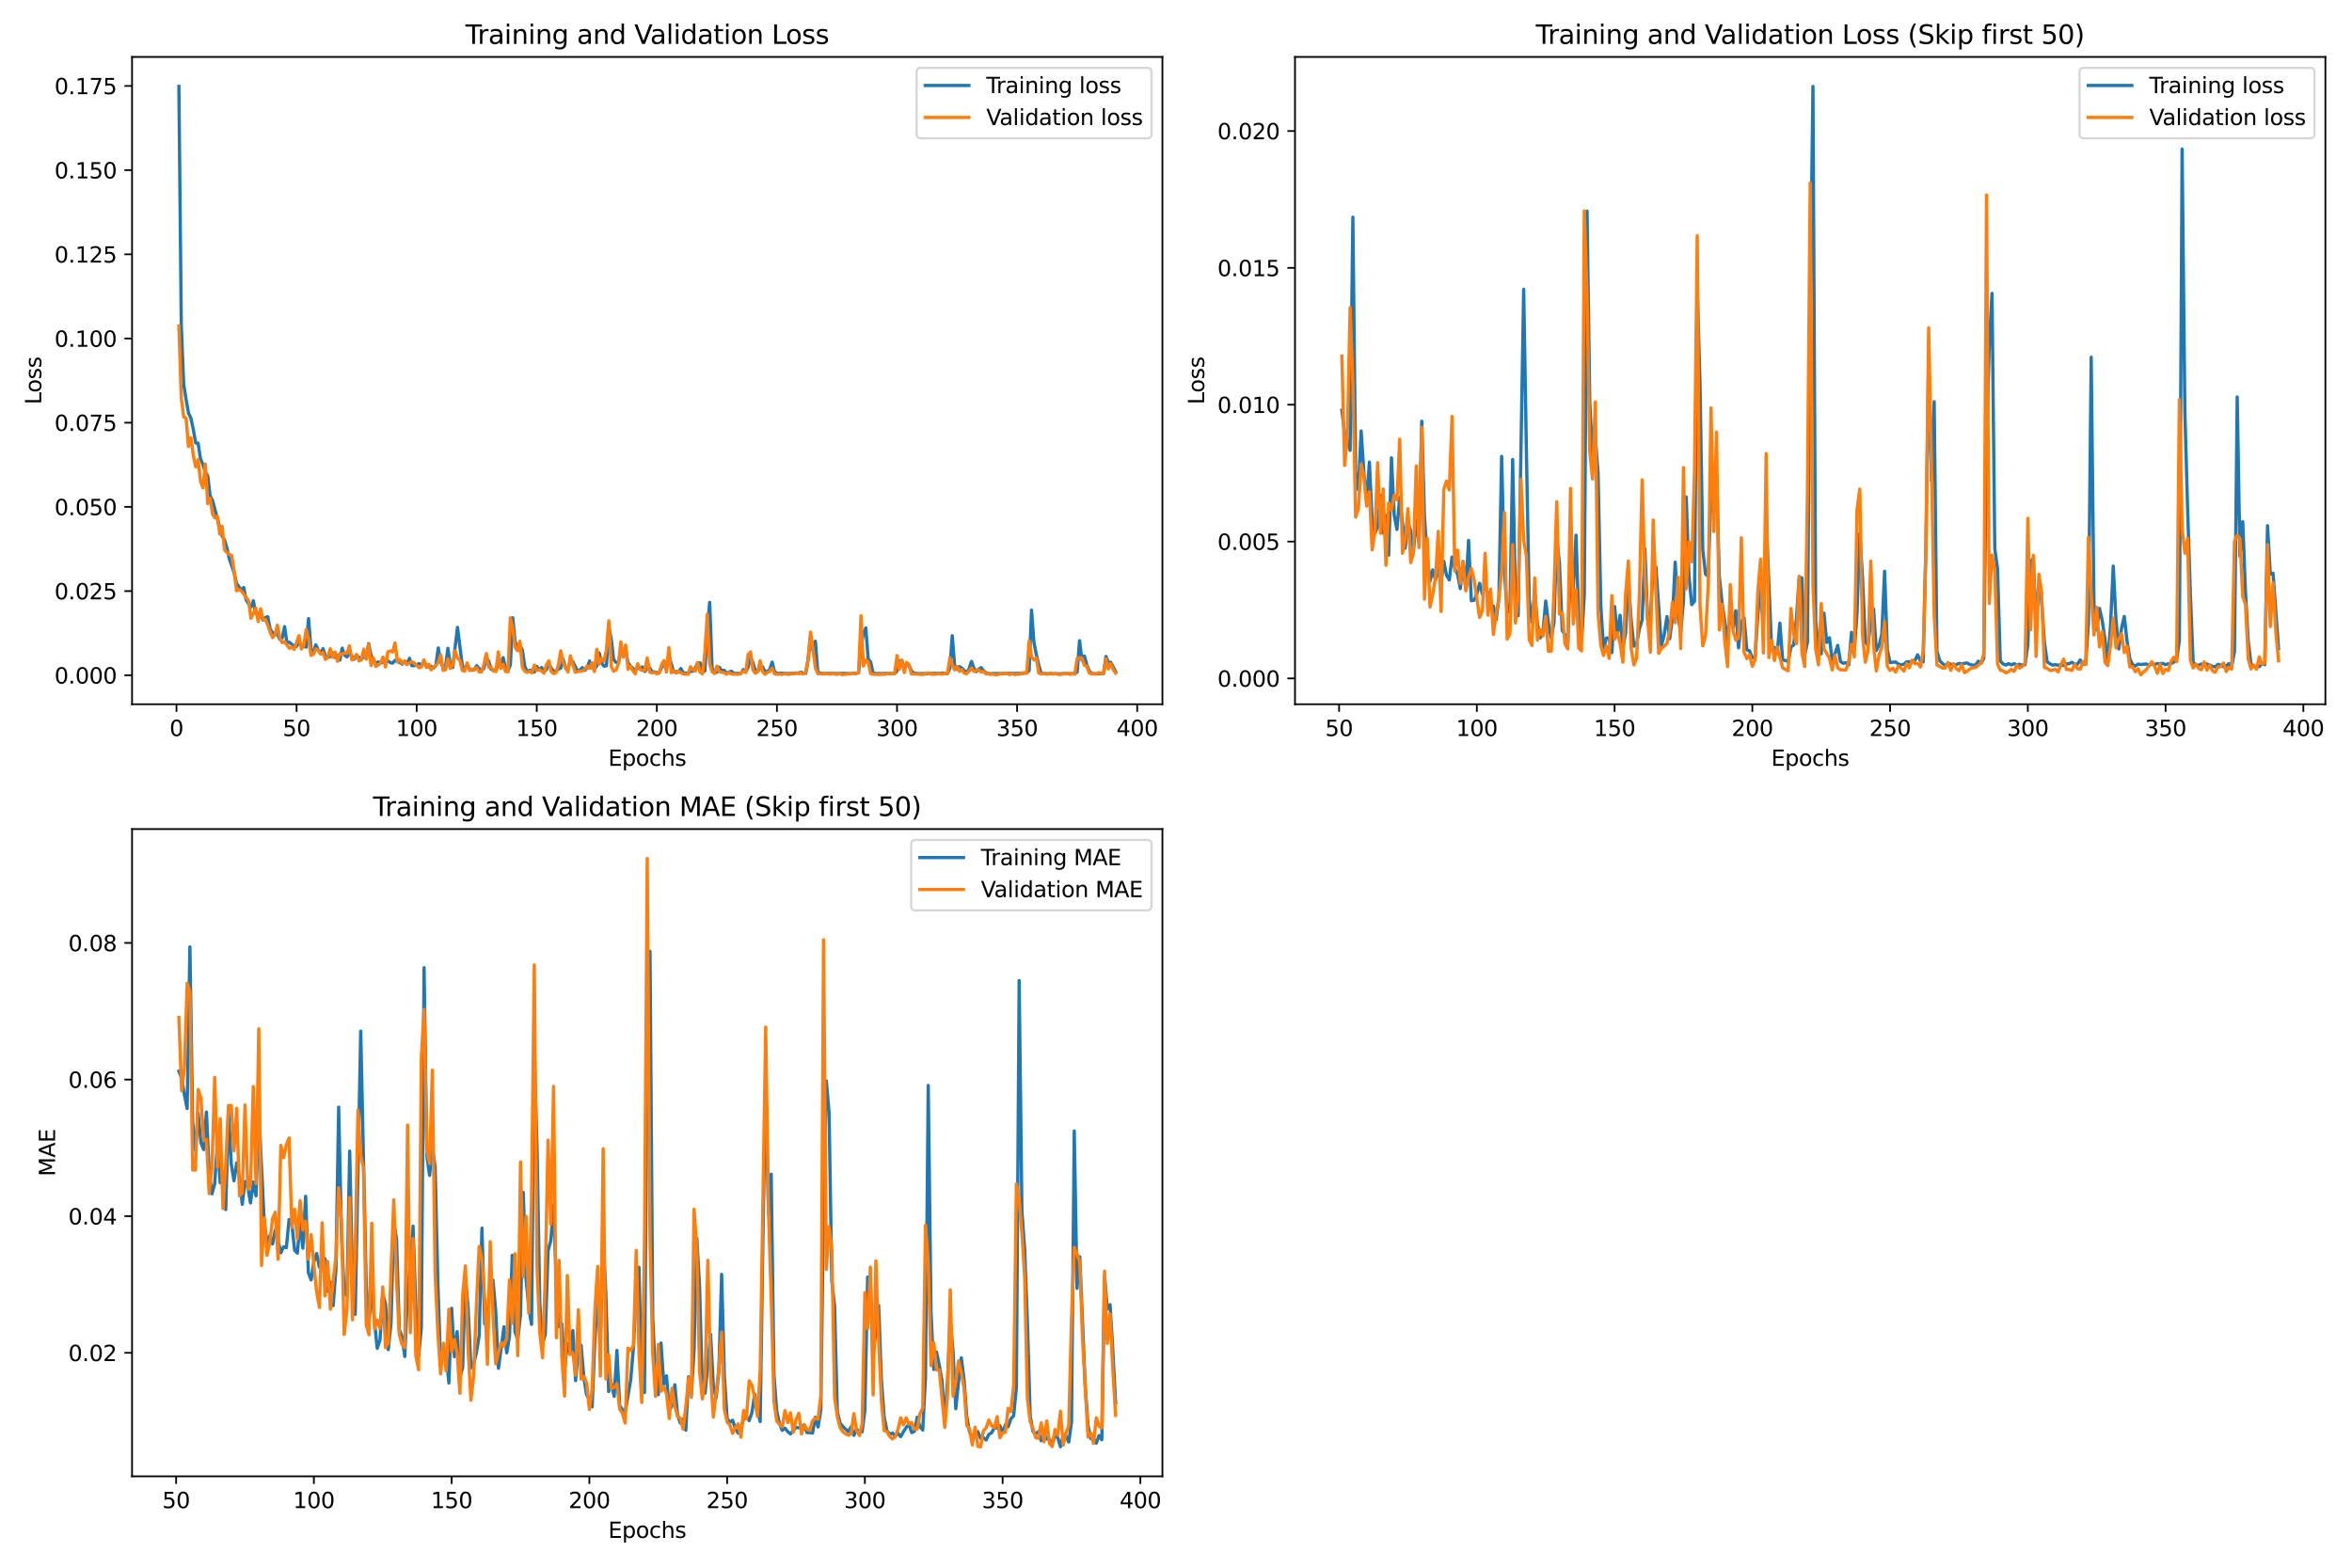 <?xml version="1.0" encoding="utf-8" standalone="no"?>
<!DOCTYPE svg PUBLIC "-//W3C//DTD SVG 1.1//EN"
  "http://www.w3.org/Graphics/SVG/1.1/DTD/svg11.dtd">
<svg xmlns:xlink="http://www.w3.org/1999/xlink" width="1080pt" height="720pt" viewBox="0 0 1080 720" xmlns="http://www.w3.org/2000/svg" version="1.1">
 <defs>
  <style type="text/css">*{stroke-linejoin: round; stroke-linecap: butt}</style>
 </defs>
 <g id="figure_1">
  <g id="patch_1">
   <path d="M 0 720 
L 1080 720 
L 1080 0 
L 0 0 
z
" style="fill: #ffffff"/>
  </g>
  <g id="axes_1">
   <g id="patch_2">
    <path d="M 60.635 323.44 
L 533.762 323.44 
L 533.762 26.16 
L 60.635 26.16 
z
" style="fill: #ffffff"/>
   </g>
   <g id="matplotlib.axis_1">
    <g id="xtick_1">
     <g id="line2d_1">
      <defs>
       <path id="mdec2580122" d="M 0 0 
L 0 3.5 
" style="stroke: #000000; stroke-width: 0.8"/>
      </defs>
      <g>
       <use xlink:href="#mdec2580122" x="81.038" y="323.44" style="stroke: #000000; stroke-width: 0.8"/>
      </g>
     </g>
     <g id="text_1">
      <!-- 0 -->
      <g transform="translate(77.857 338.038) scale(0.1 -0.1)">
       <defs>
        <path id="DejaVuSans-30" d="M 2034 4250 
Q 1547 4250 1301 3770 
Q 1056 3291 1056 2328 
Q 1056 1369 1301 889 
Q 1547 409 2034 409 
Q 2525 409 2770 889 
Q 3016 1369 3016 2328 
Q 3016 3291 2770 3770 
Q 2525 4250 2034 4250 
z
M 2034 4750 
Q 2819 4750 3233 4129 
Q 3647 3509 3647 2328 
Q 3647 1150 3233 529 
Q 2819 -91 2034 -91 
Q 1250 -91 836 529 
Q 422 1150 422 2328 
Q 422 3509 836 4129 
Q 1250 4750 2034 4750 
z
" transform="scale(0.016)"/>
       </defs>
       <use xlink:href="#DejaVuSans-30"/>
      </g>
     </g>
    </g>
    <g id="xtick_2">
     <g id="line2d_2">
      <g>
       <use xlink:href="#mdec2580122" x="136.181" y="323.44" style="stroke: #000000; stroke-width: 0.8"/>
      </g>
     </g>
     <g id="text_2">
      <!-- 50 -->
      <g transform="translate(129.818 338.038) scale(0.1 -0.1)">
       <defs>
        <path id="DejaVuSans-35" d="M 691 4666 
L 3169 4666 
L 3169 4134 
L 1269 4134 
L 1269 2991 
Q 1406 3038 1543 3061 
Q 1681 3084 1819 3084 
Q 2600 3084 3056 2656 
Q 3513 2228 3513 1497 
Q 3513 744 3044 326 
Q 2575 -91 1722 -91 
Q 1428 -91 1123 -41 
Q 819 9 494 109 
L 494 744 
Q 775 591 1075 516 
Q 1375 441 1709 441 
Q 2250 441 2565 725 
Q 2881 1009 2881 1497 
Q 2881 1984 2565 2268 
Q 2250 2553 1709 2553 
Q 1456 2553 1204 2497 
Q 953 2441 691 2322 
L 691 4666 
z
" transform="scale(0.016)"/>
       </defs>
       <use xlink:href="#DejaVuSans-35"/>
       <use xlink:href="#DejaVuSans-30" x="63.623"/>
      </g>
     </g>
    </g>
    <g id="xtick_3">
     <g id="line2d_3">
      <g>
       <use xlink:href="#mdec2580122" x="191.324" y="323.44" style="stroke: #000000; stroke-width: 0.8"/>
      </g>
     </g>
     <g id="text_3">
      <!-- 100 -->
      <g transform="translate(181.78 338.038) scale(0.1 -0.1)">
       <defs>
        <path id="DejaVuSans-31" d="M 794 531 
L 1825 531 
L 1825 4091 
L 703 3866 
L 703 4441 
L 1819 4666 
L 2450 4666 
L 2450 531 
L 3481 531 
L 3481 0 
L 794 0 
L 794 531 
z
" transform="scale(0.016)"/>
       </defs>
       <use xlink:href="#DejaVuSans-31"/>
       <use xlink:href="#DejaVuSans-30" x="63.623"/>
       <use xlink:href="#DejaVuSans-30" x="127.246"/>
      </g>
     </g>
    </g>
    <g id="xtick_4">
     <g id="line2d_4">
      <g>
       <use xlink:href="#mdec2580122" x="246.467" y="323.44" style="stroke: #000000; stroke-width: 0.8"/>
      </g>
     </g>
     <g id="text_4">
      <!-- 150 -->
      <g transform="translate(236.923 338.038) scale(0.1 -0.1)">
       <use xlink:href="#DejaVuSans-31"/>
       <use xlink:href="#DejaVuSans-35" x="63.623"/>
       <use xlink:href="#DejaVuSans-30" x="127.246"/>
      </g>
     </g>
    </g>
    <g id="xtick_5">
     <g id="line2d_5">
      <g>
       <use xlink:href="#mdec2580122" x="301.61" y="323.44" style="stroke: #000000; stroke-width: 0.8"/>
      </g>
     </g>
     <g id="text_5">
      <!-- 200 -->
      <g transform="translate(292.066 338.038) scale(0.1 -0.1)">
       <defs>
        <path id="DejaVuSans-32" d="M 1228 531 
L 3431 531 
L 3431 0 
L 469 0 
L 469 531 
Q 828 903 1448 1529 
Q 2069 2156 2228 2338 
Q 2531 2678 2651 2914 
Q 2772 3150 2772 3378 
Q 2772 3750 2511 3984 
Q 2250 4219 1831 4219 
Q 1534 4219 1204 4116 
Q 875 4013 500 3803 
L 500 4441 
Q 881 4594 1212 4672 
Q 1544 4750 1819 4750 
Q 2544 4750 2975 4387 
Q 3406 4025 3406 3419 
Q 3406 3131 3298 2873 
Q 3191 2616 2906 2266 
Q 2828 2175 2409 1742 
Q 1991 1309 1228 531 
z
" transform="scale(0.016)"/>
       </defs>
       <use xlink:href="#DejaVuSans-32"/>
       <use xlink:href="#DejaVuSans-30" x="63.623"/>
       <use xlink:href="#DejaVuSans-30" x="127.246"/>
      </g>
     </g>
    </g>
    <g id="xtick_6">
     <g id="line2d_6">
      <g>
       <use xlink:href="#mdec2580122" x="356.753" y="323.44" style="stroke: #000000; stroke-width: 0.8"/>
      </g>
     </g>
     <g id="text_6">
      <!-- 250 -->
      <g transform="translate(347.209 338.038) scale(0.1 -0.1)">
       <use xlink:href="#DejaVuSans-32"/>
       <use xlink:href="#DejaVuSans-35" x="63.623"/>
       <use xlink:href="#DejaVuSans-30" x="127.246"/>
      </g>
     </g>
    </g>
    <g id="xtick_7">
     <g id="line2d_7">
      <g>
       <use xlink:href="#mdec2580122" x="411.896" y="323.44" style="stroke: #000000; stroke-width: 0.8"/>
      </g>
     </g>
     <g id="text_7">
      <!-- 300 -->
      <g transform="translate(402.353 338.038) scale(0.1 -0.1)">
       <defs>
        <path id="DejaVuSans-33" d="M 2597 2516 
Q 3050 2419 3304 2112 
Q 3559 1806 3559 1356 
Q 3559 666 3084 287 
Q 2609 -91 1734 -91 
Q 1441 -91 1130 -33 
Q 819 25 488 141 
L 488 750 
Q 750 597 1062 519 
Q 1375 441 1716 441 
Q 2309 441 2620 675 
Q 2931 909 2931 1356 
Q 2931 1769 2642 2001 
Q 2353 2234 1838 2234 
L 1294 2234 
L 1294 2753 
L 1863 2753 
Q 2328 2753 2575 2939 
Q 2822 3125 2822 3475 
Q 2822 3834 2567 4026 
Q 2313 4219 1838 4219 
Q 1578 4219 1281 4162 
Q 984 4106 628 3988 
L 628 4550 
Q 988 4650 1302 4700 
Q 1616 4750 1894 4750 
Q 2613 4750 3031 4423 
Q 3450 4097 3450 3541 
Q 3450 3153 3228 2886 
Q 3006 2619 2597 2516 
z
" transform="scale(0.016)"/>
       </defs>
       <use xlink:href="#DejaVuSans-33"/>
       <use xlink:href="#DejaVuSans-30" x="63.623"/>
       <use xlink:href="#DejaVuSans-30" x="127.246"/>
      </g>
     </g>
    </g>
    <g id="xtick_8">
     <g id="line2d_8">
      <g>
       <use xlink:href="#mdec2580122" x="467.039" y="323.44" style="stroke: #000000; stroke-width: 0.8"/>
      </g>
     </g>
     <g id="text_8">
      <!-- 350 -->
      <g transform="translate(457.496 338.038) scale(0.1 -0.1)">
       <use xlink:href="#DejaVuSans-33"/>
       <use xlink:href="#DejaVuSans-35" x="63.623"/>
       <use xlink:href="#DejaVuSans-30" x="127.246"/>
      </g>
     </g>
    </g>
    <g id="xtick_9">
     <g id="line2d_9">
      <g>
       <use xlink:href="#mdec2580122" x="522.182" y="323.44" style="stroke: #000000; stroke-width: 0.8"/>
      </g>
     </g>
     <g id="text_9">
      <!-- 400 -->
      <g transform="translate(512.639 338.038) scale(0.1 -0.1)">
       <defs>
        <path id="DejaVuSans-34" d="M 2419 4116 
L 825 1625 
L 2419 1625 
L 2419 4116 
z
M 2253 4666 
L 3047 4666 
L 3047 1625 
L 3713 1625 
L 3713 1100 
L 3047 1100 
L 3047 0 
L 2419 0 
L 2419 1100 
L 313 1100 
L 313 1709 
L 2253 4666 
z
" transform="scale(0.016)"/>
       </defs>
       <use xlink:href="#DejaVuSans-34"/>
       <use xlink:href="#DejaVuSans-30" x="63.623"/>
       <use xlink:href="#DejaVuSans-30" x="127.246"/>
      </g>
     </g>
    </g>
    <g id="text_10">
     <!-- Epochs -->
     <g transform="translate(279.283 351.717) scale(0.1 -0.1)">
      <defs>
       <path id="DejaVuSans-45" d="M 628 4666 
L 3578 4666 
L 3578 4134 
L 1259 4134 
L 1259 2753 
L 3481 2753 
L 3481 2222 
L 1259 2222 
L 1259 531 
L 3634 531 
L 3634 0 
L 628 0 
L 628 4666 
z
" transform="scale(0.016)"/>
       <path id="DejaVuSans-70" d="M 1159 525 
L 1159 -1331 
L 581 -1331 
L 581 3500 
L 1159 3500 
L 1159 2969 
Q 1341 3281 1617 3432 
Q 1894 3584 2278 3584 
Q 2916 3584 3314 3078 
Q 3713 2572 3713 1747 
Q 3713 922 3314 415 
Q 2916 -91 2278 -91 
Q 1894 -91 1617 61 
Q 1341 213 1159 525 
z
M 3116 1747 
Q 3116 2381 2855 2742 
Q 2594 3103 2138 3103 
Q 1681 3103 1420 2742 
Q 1159 2381 1159 1747 
Q 1159 1113 1420 752 
Q 1681 391 2138 391 
Q 2594 391 2855 752 
Q 3116 1113 3116 1747 
z
" transform="scale(0.016)"/>
       <path id="DejaVuSans-6f" d="M 1959 3097 
Q 1497 3097 1228 2736 
Q 959 2375 959 1747 
Q 959 1119 1226 758 
Q 1494 397 1959 397 
Q 2419 397 2687 759 
Q 2956 1122 2956 1747 
Q 2956 2369 2687 2733 
Q 2419 3097 1959 3097 
z
M 1959 3584 
Q 2709 3584 3137 3096 
Q 3566 2609 3566 1747 
Q 3566 888 3137 398 
Q 2709 -91 1959 -91 
Q 1206 -91 779 398 
Q 353 888 353 1747 
Q 353 2609 779 3096 
Q 1206 3584 1959 3584 
z
" transform="scale(0.016)"/>
       <path id="DejaVuSans-63" d="M 3122 3366 
L 3122 2828 
Q 2878 2963 2633 3030 
Q 2388 3097 2138 3097 
Q 1578 3097 1268 2742 
Q 959 2388 959 1747 
Q 959 1106 1268 751 
Q 1578 397 2138 397 
Q 2388 397 2633 464 
Q 2878 531 3122 666 
L 3122 134 
Q 2881 22 2623 -34 
Q 2366 -91 2075 -91 
Q 1284 -91 818 406 
Q 353 903 353 1747 
Q 353 2603 823 3093 
Q 1294 3584 2113 3584 
Q 2378 3584 2631 3529 
Q 2884 3475 3122 3366 
z
" transform="scale(0.016)"/>
       <path id="DejaVuSans-68" d="M 3513 2113 
L 3513 0 
L 2938 0 
L 2938 2094 
Q 2938 2591 2744 2837 
Q 2550 3084 2163 3084 
Q 1697 3084 1428 2787 
Q 1159 2491 1159 1978 
L 1159 0 
L 581 0 
L 581 4863 
L 1159 4863 
L 1159 2956 
Q 1366 3272 1645 3428 
Q 1925 3584 2291 3584 
Q 2894 3584 3203 3211 
Q 3513 2838 3513 2113 
z
" transform="scale(0.016)"/>
       <path id="DejaVuSans-73" d="M 2834 3397 
L 2834 2853 
Q 2591 2978 2328 3040 
Q 2066 3103 1784 3103 
Q 1356 3103 1142 2972 
Q 928 2841 928 2578 
Q 928 2378 1081 2264 
Q 1234 2150 1697 2047 
L 1894 2003 
Q 2506 1872 2764 1633 
Q 3022 1394 3022 966 
Q 3022 478 2636 193 
Q 2250 -91 1575 -91 
Q 1294 -91 989 -36 
Q 684 19 347 128 
L 347 722 
Q 666 556 975 473 
Q 1284 391 1588 391 
Q 1994 391 2212 530 
Q 2431 669 2431 922 
Q 2431 1156 2273 1281 
Q 2116 1406 1581 1522 
L 1381 1569 
Q 847 1681 609 1914 
Q 372 2147 372 2553 
Q 372 3047 722 3315 
Q 1072 3584 1716 3584 
Q 2034 3584 2315 3537 
Q 2597 3491 2834 3397 
z
" transform="scale(0.016)"/>
      </defs>
      <use xlink:href="#DejaVuSans-45"/>
      <use xlink:href="#DejaVuSans-70" x="63.184"/>
      <use xlink:href="#DejaVuSans-6f" x="126.66"/>
      <use xlink:href="#DejaVuSans-63" x="187.842"/>
      <use xlink:href="#DejaVuSans-68" x="242.822"/>
      <use xlink:href="#DejaVuSans-73" x="306.201"/>
     </g>
    </g>
   </g>
   <g id="matplotlib.axis_2">
    <g id="ytick_1">
     <g id="line2d_10">
      <defs>
       <path id="me0a0983ccd" d="M 0 0 
L -3.5 0 
" style="stroke: #000000; stroke-width: 0.8"/>
      </defs>
      <g>
       <use xlink:href="#me0a0983ccd" x="60.635" y="310.131" style="stroke: #000000; stroke-width: 0.8"/>
      </g>
     </g>
     <g id="text_11">
      <!-- 0.000 -->
      <g transform="translate(25.007 313.93) scale(0.1 -0.1)">
       <defs>
        <path id="DejaVuSans-2e" d="M 684 794 
L 1344 794 
L 1344 0 
L 684 0 
L 684 794 
z
" transform="scale(0.016)"/>
       </defs>
       <use xlink:href="#DejaVuSans-30"/>
       <use xlink:href="#DejaVuSans-2e" x="63.623"/>
       <use xlink:href="#DejaVuSans-30" x="95.41"/>
       <use xlink:href="#DejaVuSans-30" x="159.033"/>
       <use xlink:href="#DejaVuSans-30" x="222.656"/>
      </g>
     </g>
    </g>
    <g id="ytick_2">
     <g id="line2d_11">
      <g>
       <use xlink:href="#me0a0983ccd" x="60.635" y="271.465" style="stroke: #000000; stroke-width: 0.8"/>
      </g>
     </g>
     <g id="text_12">
      <!-- 0.025 -->
      <g transform="translate(25.007 275.264) scale(0.1 -0.1)">
       <use xlink:href="#DejaVuSans-30"/>
       <use xlink:href="#DejaVuSans-2e" x="63.623"/>
       <use xlink:href="#DejaVuSans-30" x="95.41"/>
       <use xlink:href="#DejaVuSans-32" x="159.033"/>
       <use xlink:href="#DejaVuSans-35" x="222.656"/>
      </g>
     </g>
    </g>
    <g id="ytick_3">
     <g id="line2d_12">
      <g>
       <use xlink:href="#me0a0983ccd" x="60.635" y="232.798" style="stroke: #000000; stroke-width: 0.8"/>
      </g>
     </g>
     <g id="text_13">
      <!-- 0.050 -->
      <g transform="translate(25.007 236.598) scale(0.1 -0.1)">
       <use xlink:href="#DejaVuSans-30"/>
       <use xlink:href="#DejaVuSans-2e" x="63.623"/>
       <use xlink:href="#DejaVuSans-30" x="95.41"/>
       <use xlink:href="#DejaVuSans-35" x="159.033"/>
       <use xlink:href="#DejaVuSans-30" x="222.656"/>
      </g>
     </g>
    </g>
    <g id="ytick_4">
     <g id="line2d_13">
      <g>
       <use xlink:href="#me0a0983ccd" x="60.635" y="194.132" style="stroke: #000000; stroke-width: 0.8"/>
      </g>
     </g>
     <g id="text_14">
      <!-- 0.075 -->
      <g transform="translate(25.007 197.931) scale(0.1 -0.1)">
       <defs>
        <path id="DejaVuSans-37" d="M 525 4666 
L 3525 4666 
L 3525 4397 
L 1831 0 
L 1172 0 
L 2766 4134 
L 525 4134 
L 525 4666 
z
" transform="scale(0.016)"/>
       </defs>
       <use xlink:href="#DejaVuSans-30"/>
       <use xlink:href="#DejaVuSans-2e" x="63.623"/>
       <use xlink:href="#DejaVuSans-30" x="95.41"/>
       <use xlink:href="#DejaVuSans-37" x="159.033"/>
       <use xlink:href="#DejaVuSans-35" x="222.656"/>
      </g>
     </g>
    </g>
    <g id="ytick_5">
     <g id="line2d_14">
      <g>
       <use xlink:href="#me0a0983ccd" x="60.635" y="155.466" style="stroke: #000000; stroke-width: 0.8"/>
      </g>
     </g>
     <g id="text_15">
      <!-- 0.100 -->
      <g transform="translate(25.007 159.265) scale(0.1 -0.1)">
       <use xlink:href="#DejaVuSans-30"/>
       <use xlink:href="#DejaVuSans-2e" x="63.623"/>
       <use xlink:href="#DejaVuSans-31" x="95.41"/>
       <use xlink:href="#DejaVuSans-30" x="159.033"/>
       <use xlink:href="#DejaVuSans-30" x="222.656"/>
      </g>
     </g>
    </g>
    <g id="ytick_6">
     <g id="line2d_15">
      <g>
       <use xlink:href="#me0a0983ccd" x="60.635" y="116.799" style="stroke: #000000; stroke-width: 0.8"/>
      </g>
     </g>
     <g id="text_16">
      <!-- 0.125 -->
      <g transform="translate(25.007 120.599) scale(0.1 -0.1)">
       <use xlink:href="#DejaVuSans-30"/>
       <use xlink:href="#DejaVuSans-2e" x="63.623"/>
       <use xlink:href="#DejaVuSans-31" x="95.41"/>
       <use xlink:href="#DejaVuSans-32" x="159.033"/>
       <use xlink:href="#DejaVuSans-35" x="222.656"/>
      </g>
     </g>
    </g>
    <g id="ytick_7">
     <g id="line2d_16">
      <g>
       <use xlink:href="#me0a0983ccd" x="60.635" y="78.133" style="stroke: #000000; stroke-width: 0.8"/>
      </g>
     </g>
     <g id="text_17">
      <!-- 0.150 -->
      <g transform="translate(25.007 81.932) scale(0.1 -0.1)">
       <use xlink:href="#DejaVuSans-30"/>
       <use xlink:href="#DejaVuSans-2e" x="63.623"/>
       <use xlink:href="#DejaVuSans-31" x="95.41"/>
       <use xlink:href="#DejaVuSans-35" x="159.033"/>
       <use xlink:href="#DejaVuSans-30" x="222.656"/>
      </g>
     </g>
    </g>
    <g id="ytick_8">
     <g id="line2d_17">
      <g>
       <use xlink:href="#me0a0983ccd" x="60.635" y="39.467" style="stroke: #000000; stroke-width: 0.8"/>
      </g>
     </g>
     <g id="text_18">
      <!-- 0.175 -->
      <g transform="translate(25.007 43.266) scale(0.1 -0.1)">
       <use xlink:href="#DejaVuSans-30"/>
       <use xlink:href="#DejaVuSans-2e" x="63.623"/>
       <use xlink:href="#DejaVuSans-31" x="95.41"/>
       <use xlink:href="#DejaVuSans-37" x="159.033"/>
       <use xlink:href="#DejaVuSans-35" x="222.656"/>
      </g>
     </g>
    </g>
    <g id="text_19">
     <!-- Loss -->
     <g transform="translate(18.927 185.767) rotate(-90) scale(0.1 -0.1)">
      <defs>
       <path id="DejaVuSans-4c" d="M 628 4666 
L 1259 4666 
L 1259 531 
L 3531 531 
L 3531 0 
L 628 0 
L 628 4666 
z
" transform="scale(0.016)"/>
      </defs>
      <use xlink:href="#DejaVuSans-4c"/>
      <use xlink:href="#DejaVuSans-6f" x="53.963"/>
      <use xlink:href="#DejaVuSans-73" x="115.145"/>
      <use xlink:href="#DejaVuSans-73" x="167.244"/>
     </g>
    </g>
   </g>
   <g id="line2d_18">
    <path d="M 82.141 39.673 
L 83.244 149.694 
L 84.347 176.4 
L 85.449 183.477 
L 86.552 189.698 
L 87.655 192.088 
L 88.758 197.207 
L 89.861 203.474 
L 90.964 203.557 
L 92.067 210.791 
L 93.169 213.287 
L 94.272 216.889 
L 95.375 218.481 
L 96.478 227.671 
L 97.581 229.902 
L 101.992 246.203 
L 103.095 248.033 
L 104.198 251.702 
L 105.301 256.578 
L 107.507 263.092 
L 108.609 267.891 
L 109.712 269.549 
L 110.815 270.969 
L 111.918 269.835 
L 113.021 275.522 
L 114.124 277.345 
L 115.227 278.845 
L 116.329 275.915 
L 117.432 281.685 
L 118.535 281.601 
L 119.638 282.075 
L 120.741 284.797 
L 121.844 283.647 
L 122.947 283.229 
L 124.05 288.869 
L 125.152 290.649 
L 126.255 290.815 
L 127.358 291.279 
L 128.461 293.63 
L 129.564 293.055 
L 130.667 287.776 
L 131.77 295.26 
L 132.872 294.932 
L 133.975 295.942 
L 135.078 296.793 
L 136.181 296.853 
L 137.284 294.977 
L 138.387 296.246 
L 139.49 296.656 
L 140.592 297.243 
L 141.695 284.068 
L 142.798 298.492 
L 143.901 299.479 
L 145.004 296.147 
L 146.107 298.508 
L 147.21 300.112 
L 148.312 297.905 
L 149.415 301.22 
L 150.518 301.941 
L 151.621 301.544 
L 152.724 299.786 
L 153.827 301.921 
L 154.93 300.917 
L 156.032 303.163 
L 157.135 297.662 
L 158.238 300.897 
L 159.341 301.712 
L 160.444 299.904 
L 162.65 302.771 
L 163.753 301.302 
L 164.855 301.805 
L 165.958 302.908 
L 167.061 301.211 
L 168.164 302.432 
L 169.267 295.597 
L 170.37 301.02 
L 171.473 303.257 
L 172.575 304.628 
L 173.678 303.998 
L 174.781 304.576 
L 175.884 303.923 
L 176.987 304.733 
L 178.09 303.506 
L 179.193 304.304 
L 180.295 304.568 
L 181.398 303.27 
L 182.501 303.901 
L 183.604 304.24 
L 184.707 305.056 
L 185.81 303.523 
L 186.913 305.108 
L 188.015 302.331 
L 189.118 305.742 
L 190.221 305.715 
L 191.324 305.366 
L 192.427 304.754 
L 193.53 305.37 
L 194.633 304.84 
L 195.735 305.292 
L 196.838 306.219 
L 197.941 306.039 
L 199.044 306.827 
L 200.147 305.602 
L 201.25 297.58 
L 202.353 304.036 
L 203.456 306.364 
L 204.558 306.387 
L 205.661 297.761 
L 206.764 305.457 
L 207.867 306.59 
L 210.073 288.143 
L 212.278 305.685 
L 213.381 306.968 
L 214.484 305.339 
L 215.587 307.064 
L 216.69 307.84 
L 217.793 307.507 
L 218.896 305.76 
L 219.998 307.043 
L 221.101 307.852 
L 222.204 306.971 
L 223.307 302.16 
L 224.41 303.648 
L 225.513 307.432 
L 226.616 307.649 
L 227.718 308.213 
L 228.821 303.867 
L 229.924 305.071 
L 231.027 302.038 
L 232.13 306.925 
L 233.233 308.074 
L 234.336 305.417 
L 235.438 283.722 
L 236.541 294.552 
L 237.644 297.656 
L 238.747 296.46 
L 239.85 298.524 
L 240.953 306.021 
L 242.056 308.483 
L 243.159 307.849 
L 244.261 307.853 
L 245.364 308.677 
L 246.467 306.07 
L 247.57 307.696 
L 248.673 306.56 
L 249.776 308.412 
L 250.879 307.569 
L 251.981 304.528 
L 253.084 306.804 
L 254.187 308.314 
L 255.29 308.185 
L 256.393 307.331 
L 257.496 306.818 
L 258.599 302.81 
L 259.701 306.806 
L 260.804 306.743 
L 261.907 303.901 
L 263.01 303.833 
L 265.216 308.288 
L 266.319 307.669 
L 267.421 306.634 
L 268.524 307.888 
L 269.627 306.713 
L 270.73 303.562 
L 271.833 306.611 
L 272.936 307.514 
L 274.039 305.748 
L 275.141 299.877 
L 276.244 304.361 
L 277.347 305.962 
L 278.45 305.765 
L 279.553 287.955 
L 280.656 293.503 
L 281.759 302.84 
L 282.862 304.237 
L 283.964 304.373 
L 285.067 299.452 
L 286.17 300.807 
L 287.273 298.55 
L 288.376 304.363 
L 289.479 305.843 
L 291.684 307.995 
L 292.787 306.284 
L 293.89 307.26 
L 294.993 306.304 
L 296.096 308.405 
L 297.199 306.924 
L 298.302 306.703 
L 299.404 308.511 
L 300.507 308.578 
L 301.61 308.969 
L 302.713 308.909 
L 303.816 306.515 
L 304.919 304.945 
L 306.022 307.329 
L 307.124 301.069 
L 309.33 308.486 
L 310.433 308.379 
L 311.536 308.733 
L 312.639 307.008 
L 313.742 309.088 
L 315.947 309.184 
L 317.05 308.365 
L 318.153 308.236 
L 319.256 306.779 
L 320.359 304.441 
L 321.462 304.447 
L 322.565 308.805 
L 323.667 308.1 
L 324.77 289.313 
L 325.873 276.675 
L 326.976 306.9 
L 328.079 308.541 
L 329.182 308.744 
L 330.285 306.441 
L 331.387 308.095 
L 332.49 307.835 
L 333.593 309.146 
L 335.799 308.263 
L 336.902 309.178 
L 338.005 309.274 
L 339.107 309.243 
L 340.21 309.364 
L 341.313 307.529 
L 342.416 308.561 
L 343.519 306.443 
L 344.622 301.948 
L 345.725 304.423 
L 346.827 308.054 
L 347.93 308.27 
L 349.033 306.846 
L 350.136 306.196 
L 351.239 308.556 
L 352.342 308.267 
L 353.445 307.631 
L 354.548 304.075 
L 355.65 308.527 
L 356.753 309.236 
L 358.959 309.203 
L 361.165 309.362 
L 366.679 309.119 
L 367.782 308.795 
L 368.885 309.144 
L 369.988 309.197 
L 371.09 302.788 
L 372.193 291.888 
L 373.296 298.946 
L 374.399 294.49 
L 375.502 308.587 
L 376.605 309.128 
L 378.81 309.394 
L 379.913 309.279 
L 383.222 309.354 
L 385.428 309.315 
L 387.633 309.26 
L 389.839 309.378 
L 390.942 309.384 
L 392.045 309.156 
L 393.148 309.278 
L 394.251 309.009 
L 395.353 296.917 
L 396.456 291.272 
L 397.559 288.373 
L 398.662 302.786 
L 399.765 303.961 
L 400.868 309.144 
L 403.073 309.377 
L 404.176 309.297 
L 405.279 309.365 
L 406.382 309.295 
L 408.588 309.332 
L 410.793 309.355 
L 411.896 308.226 
L 412.999 303.529 
L 414.102 303.342 
L 415.205 307.16 
L 416.308 304.686 
L 417.411 305.791 
L 418.513 308.059 
L 419.616 309.191 
L 421.822 309.38 
L 425.131 309.366 
L 426.233 309.402 
L 429.542 309.218 
L 431.748 309.331 
L 432.851 309.084 
L 433.954 309.315 
L 435.056 309.325 
L 436.159 306.947 
L 437.262 291.978 
L 438.365 305.922 
L 439.468 307.394 
L 440.571 306.172 
L 441.674 306.862 
L 442.776 307.937 
L 443.879 309.22 
L 444.982 307.17 
L 446.085 303.781 
L 447.188 306.854 
L 448.291 308.467 
L 449.394 307.304 
L 450.496 306.627 
L 451.599 308.011 
L 452.702 309.008 
L 453.805 309.349 
L 454.908 309.429 
L 456.011 309.322 
L 460.422 309.386 
L 461.525 309.307 
L 463.731 309.291 
L 469.245 309.296 
L 471.451 309.096 
L 472.554 307.99 
L 473.657 280.218 
L 474.759 295.074 
L 475.862 300.595 
L 476.965 305.382 
L 478.068 309.21 
L 479.171 309.391 
L 485.788 309.446 
L 486.891 309.482 
L 487.994 309.337 
L 491.302 309.419 
L 492.405 309.29 
L 493.508 309.445 
L 494.611 308.611 
L 495.714 294.226 
L 496.817 303.229 
L 497.919 301.271 
L 499.022 305.253 
L 500.125 308.022 
L 501.228 309.318 
L 502.331 309.461 
L 504.537 309.464 
L 505.639 309.31 
L 506.742 309.354 
L 507.845 301.502 
L 508.948 304.233 
L 510.051 304.182 
L 512.257 308.446 
L 512.257 308.446 
" clip-path="url(#p9814c37513)" style="fill: none; stroke: #1f77b4; stroke-width: 1.5; stroke-linecap: square"/>
   </g>
   <g id="line2d_19">
    <path d="M 82.141 149.717 
L 83.244 182.749 
L 84.347 191.468 
L 85.449 192.078 
L 86.552 205.121 
L 87.655 201.071 
L 88.758 209.081 
L 89.861 214.443 
L 90.964 211.108 
L 92.067 221.02 
L 93.169 224.08 
L 94.272 213.115 
L 95.375 231.287 
L 96.478 228.8 
L 97.581 236.036 
L 98.684 237.881 
L 99.787 237.058 
L 100.889 245.24 
L 101.992 241.722 
L 103.095 252.561 
L 104.198 253.742 
L 105.301 254.687 
L 106.404 255.146 
L 107.507 262.26 
L 108.609 271.359 
L 109.712 270.639 
L 110.815 271.39 
L 111.918 272.769 
L 113.021 274.542 
L 114.124 275.843 
L 115.227 283.955 
L 116.329 281.841 
L 117.432 279.226 
L 118.535 285.467 
L 119.638 279.597 
L 120.741 284.479 
L 121.844 284.474 
L 122.947 287.111 
L 124.05 290.296 
L 125.152 292.835 
L 126.255 291.514 
L 127.358 287.111 
L 128.461 293.039 
L 129.564 295.097 
L 130.667 294.708 
L 132.872 297.768 
L 133.975 297.18 
L 135.078 298.249 
L 137.284 291.919 
L 138.387 298.095 
L 139.49 296.423 
L 140.592 289.177 
L 141.695 293.422 
L 142.798 301.016 
L 143.901 300.547 
L 145.004 298.019 
L 146.107 298.697 
L 147.21 300.397 
L 148.312 299.587 
L 149.415 302.867 
L 150.518 301.855 
L 151.621 297.939 
L 152.724 301.934 
L 153.827 299.425 
L 154.93 303.738 
L 156.032 300.206 
L 157.135 300.606 
L 158.238 299.772 
L 159.341 300.054 
L 160.444 296.61 
L 161.547 303.061 
L 162.65 302.273 
L 163.753 300.538 
L 164.855 303.586 
L 165.958 303.031 
L 167.061 298.122 
L 168.164 302.735 
L 169.267 295.937 
L 170.37 305.654 
L 171.473 302.204 
L 172.575 306.096 
L 173.678 305.379 
L 174.781 304.417 
L 175.884 301.816 
L 176.987 306.347 
L 178.09 299.437 
L 179.193 298.982 
L 180.295 299.482 
L 181.398 295.327 
L 182.501 304.073 
L 183.604 302.886 
L 184.707 304.764 
L 185.81 303.518 
L 186.913 305.182 
L 188.015 304.424 
L 189.118 303.92 
L 190.221 304.543 
L 192.427 306.687 
L 193.53 306.304 
L 194.633 303.062 
L 195.735 306.556 
L 196.838 305.085 
L 197.941 307.648 
L 199.044 306.489 
L 200.147 305.616 
L 201.25 304.093 
L 202.353 300.75 
L 203.456 307.907 
L 204.558 307.616 
L 205.661 302.569 
L 206.764 306.996 
L 207.867 305.465 
L 208.97 298.866 
L 210.073 302.309 
L 211.176 303.239 
L 212.278 307.942 
L 213.381 308.267 
L 214.484 304.454 
L 215.587 307.968 
L 216.69 307.377 
L 217.793 307.732 
L 218.896 306.624 
L 219.998 308.601 
L 221.101 308.593 
L 222.204 305.23 
L 223.307 300.144 
L 224.41 306.502 
L 225.513 306.423 
L 226.616 308.19 
L 227.718 308.464 
L 228.821 299.39 
L 229.924 307.053 
L 231.027 305.123 
L 232.13 308.415 
L 233.233 308.577 
L 234.336 283.709 
L 235.438 288.451 
L 236.541 297.336 
L 237.644 298.859 
L 238.747 294.506 
L 239.85 306.453 
L 240.953 308.276 
L 242.056 308.838 
L 243.159 308.297 
L 244.261 309 
L 245.364 305.452 
L 246.467 307.92 
L 247.57 307.548 
L 248.673 308.151 
L 249.776 309.218 
L 250.879 305.348 
L 251.981 303.493 
L 253.084 308.41 
L 254.187 309.372 
L 255.29 308.98 
L 256.393 305.4 
L 257.496 298.911 
L 258.599 304.374 
L 259.701 306.792 
L 260.804 308.649 
L 261.907 301.18 
L 263.01 305.209 
L 264.113 308.717 
L 265.216 308.432 
L 267.421 308.151 
L 268.524 307.439 
L 269.627 305.83 
L 270.73 306.982 
L 271.833 304.408 
L 272.936 308.444 
L 274.039 298.216 
L 275.141 305.067 
L 276.244 302.428 
L 277.347 303.546 
L 278.45 298.464 
L 279.553 285.114 
L 280.656 306.025 
L 281.759 308.294 
L 282.862 307.711 
L 283.964 304.821 
L 285.067 294.847 
L 286.17 301.824 
L 287.273 296.212 
L 288.376 307.391 
L 289.479 305.941 
L 290.582 308.027 
L 291.684 309.467 
L 292.787 304.831 
L 293.89 307.435 
L 294.993 307.971 
L 296.096 307.829 
L 297.199 302.181 
L 298.302 308.661 
L 299.404 309.011 
L 300.507 308.805 
L 301.61 309.449 
L 302.713 309.073 
L 303.816 305.18 
L 304.919 303.394 
L 306.022 308.692 
L 307.124 297.427 
L 308.227 308.953 
L 309.33 307.99 
L 310.433 309.121 
L 311.536 308.352 
L 313.742 309.53 
L 315.947 309.7 
L 317.05 306.181 
L 318.153 307.629 
L 319.256 308.167 
L 320.359 304.352 
L 321.462 308.679 
L 322.565 309.464 
L 323.667 299.556 
L 324.77 282.129 
L 325.873 304.872 
L 326.976 308.492 
L 328.079 309.365 
L 329.182 305.906 
L 330.285 308.455 
L 332.49 308.994 
L 333.593 309.656 
L 334.696 308.83 
L 335.799 309.54 
L 338.005 309.652 
L 339.107 309.653 
L 340.21 309.145 
L 341.313 308.207 
L 342.416 308.92 
L 343.519 300.585 
L 344.622 299.426 
L 345.725 307.717 
L 346.827 309.215 
L 347.93 308.554 
L 349.033 303.498 
L 350.136 308.319 
L 351.239 309.708 
L 352.342 308.816 
L 353.445 308.356 
L 354.548 306.937 
L 355.65 309.452 
L 356.753 309.683 
L 357.856 309.551 
L 358.959 309.774 
L 360.062 309.421 
L 362.268 309.718 
L 363.37 309.297 
L 364.473 309.531 
L 365.576 309.096 
L 366.679 309.302 
L 367.782 309.278 
L 368.885 309.483 
L 369.988 308.619 
L 371.09 302.81 
L 372.193 290.318 
L 373.296 297.978 
L 374.399 306.526 
L 375.502 309.367 
L 378.81 309.541 
L 379.913 309.232 
L 381.016 309.675 
L 382.119 309.294 
L 383.222 309.577 
L 384.325 309.696 
L 385.428 309.356 
L 386.53 309.808 
L 393.148 309.263 
L 394.251 308.77 
L 395.353 282.813 
L 396.456 305.896 
L 397.559 303.163 
L 398.662 304.018 
L 399.765 309.33 
L 400.868 309.663 
L 404.176 309.748 
L 405.279 309.619 
L 406.382 309.739 
L 407.485 309.379 
L 408.588 309.547 
L 410.793 309.25 
L 411.896 301.085 
L 412.999 307.381 
L 414.102 303.172 
L 415.205 308.887 
L 416.308 304.245 
L 417.411 305.254 
L 418.513 309.512 
L 424.028 309.762 
L 426.233 309.039 
L 427.336 309.629 
L 429.542 309.683 
L 430.645 309.342 
L 431.748 309.574 
L 432.851 309.61 
L 433.954 309.17 
L 435.056 309.35 
L 436.159 302.161 
L 437.262 305.343 
L 438.365 307.676 
L 439.468 306.104 
L 440.571 308.347 
L 441.674 307.492 
L 442.776 309.213 
L 443.879 309.408 
L 444.982 308.264 
L 446.085 306.716 
L 447.188 308.403 
L 448.291 307.892 
L 449.394 307.61 
L 450.496 308.667 
L 451.599 308.308 
L 452.702 309.483 
L 453.805 309.468 
L 454.908 309.754 
L 456.011 309.581 
L 457.114 309.927 
L 461.525 309.186 
L 462.628 309.444 
L 463.731 309.843 
L 464.834 309.331 
L 465.936 309.855 
L 467.039 309.615 
L 468.142 309.688 
L 469.245 309.152 
L 470.348 308.931 
L 471.451 309.184 
L 472.554 294.368 
L 473.657 301.66 
L 474.759 303.061 
L 475.862 302.213 
L 476.965 309.1 
L 478.068 309.541 
L 479.171 309.326 
L 480.274 309.574 
L 481.377 309.64 
L 482.479 309.195 
L 483.582 309.664 
L 484.685 309.38 
L 485.788 309.697 
L 486.891 309.785 
L 487.994 309.482 
L 489.097 309.462 
L 490.199 309.259 
L 491.302 309.743 
L 492.405 309.511 
L 493.508 309.603 
L 494.611 302.385 
L 495.714 302.043 
L 496.817 302.239 
L 497.919 305.516 
L 499.022 305.931 
L 500.125 309.021 
L 501.228 309.597 
L 502.331 309.377 
L 503.434 309.607 
L 504.537 308.914 
L 505.639 309.33 
L 506.742 309.254 
L 507.845 302.566 
L 508.948 307.207 
L 510.051 304.731 
L 511.154 307.482 
L 512.257 309.141 
L 512.257 309.141 
" clip-path="url(#p9814c37513)" style="fill: none; stroke: #ff7f0e; stroke-width: 1.5; stroke-linecap: square"/>
   </g>
   <g id="patch_3">
    <path d="M 60.635 323.44 
L 60.635 26.16 
" style="fill: none; stroke: #000000; stroke-width: 0.8; stroke-linejoin: miter; stroke-linecap: square"/>
   </g>
   <g id="patch_4">
    <path d="M 533.762 323.44 
L 533.762 26.16 
" style="fill: none; stroke: #000000; stroke-width: 0.8; stroke-linejoin: miter; stroke-linecap: square"/>
   </g>
   <g id="patch_5">
    <path d="M 60.635 323.44 
L 533.762 323.44 
" style="fill: none; stroke: #000000; stroke-width: 0.8; stroke-linejoin: miter; stroke-linecap: square"/>
   </g>
   <g id="patch_6">
    <path d="M 60.635 26.16 
L 533.762 26.16 
" style="fill: none; stroke: #000000; stroke-width: 0.8; stroke-linejoin: miter; stroke-linecap: square"/>
   </g>
   <g id="text_20">
    <!-- Training and Validation Loss -->
    <g transform="translate(213.729 20.16) scale(0.12 -0.12)">
     <defs>
      <path id="DejaVuSans-54" d="M -19 4666 
L 3928 4666 
L 3928 4134 
L 2272 4134 
L 2272 0 
L 1638 0 
L 1638 4134 
L -19 4134 
L -19 4666 
z
" transform="scale(0.016)"/>
      <path id="DejaVuSans-72" d="M 2631 2963 
Q 2534 3019 2420 3045 
Q 2306 3072 2169 3072 
Q 1681 3072 1420 2755 
Q 1159 2438 1159 1844 
L 1159 0 
L 581 0 
L 581 3500 
L 1159 3500 
L 1159 2956 
Q 1341 3275 1631 3429 
Q 1922 3584 2338 3584 
Q 2397 3584 2469 3576 
Q 2541 3569 2628 3553 
L 2631 2963 
z
" transform="scale(0.016)"/>
      <path id="DejaVuSans-61" d="M 2194 1759 
Q 1497 1759 1228 1600 
Q 959 1441 959 1056 
Q 959 750 1161 570 
Q 1363 391 1709 391 
Q 2188 391 2477 730 
Q 2766 1069 2766 1631 
L 2766 1759 
L 2194 1759 
z
M 3341 1997 
L 3341 0 
L 2766 0 
L 2766 531 
Q 2569 213 2275 61 
Q 1981 -91 1556 -91 
Q 1019 -91 701 211 
Q 384 513 384 1019 
Q 384 1609 779 1909 
Q 1175 2209 1959 2209 
L 2766 2209 
L 2766 2266 
Q 2766 2663 2505 2880 
Q 2244 3097 1772 3097 
Q 1472 3097 1187 3025 
Q 903 2953 641 2809 
L 641 3341 
Q 956 3463 1253 3523 
Q 1550 3584 1831 3584 
Q 2591 3584 2966 3190 
Q 3341 2797 3341 1997 
z
" transform="scale(0.016)"/>
      <path id="DejaVuSans-69" d="M 603 3500 
L 1178 3500 
L 1178 0 
L 603 0 
L 603 3500 
z
M 603 4863 
L 1178 4863 
L 1178 4134 
L 603 4134 
L 603 4863 
z
" transform="scale(0.016)"/>
      <path id="DejaVuSans-6e" d="M 3513 2113 
L 3513 0 
L 2938 0 
L 2938 2094 
Q 2938 2591 2744 2837 
Q 2550 3084 2163 3084 
Q 1697 3084 1428 2787 
Q 1159 2491 1159 1978 
L 1159 0 
L 581 0 
L 581 3500 
L 1159 3500 
L 1159 2956 
Q 1366 3272 1645 3428 
Q 1925 3584 2291 3584 
Q 2894 3584 3203 3211 
Q 3513 2838 3513 2113 
z
" transform="scale(0.016)"/>
      <path id="DejaVuSans-67" d="M 2906 1791 
Q 2906 2416 2648 2759 
Q 2391 3103 1925 3103 
Q 1463 3103 1205 2759 
Q 947 2416 947 1791 
Q 947 1169 1205 825 
Q 1463 481 1925 481 
Q 2391 481 2648 825 
Q 2906 1169 2906 1791 
z
M 3481 434 
Q 3481 -459 3084 -895 
Q 2688 -1331 1869 -1331 
Q 1566 -1331 1297 -1286 
Q 1028 -1241 775 -1147 
L 775 -588 
Q 1028 -725 1275 -790 
Q 1522 -856 1778 -856 
Q 2344 -856 2625 -561 
Q 2906 -266 2906 331 
L 2906 616 
Q 2728 306 2450 153 
Q 2172 0 1784 0 
Q 1141 0 747 490 
Q 353 981 353 1791 
Q 353 2603 747 3093 
Q 1141 3584 1784 3584 
Q 2172 3584 2450 3431 
Q 2728 3278 2906 2969 
L 2906 3500 
L 3481 3500 
L 3481 434 
z
" transform="scale(0.016)"/>
      <path id="DejaVuSans-20" transform="scale(0.016)"/>
      <path id="DejaVuSans-64" d="M 2906 2969 
L 2906 4863 
L 3481 4863 
L 3481 0 
L 2906 0 
L 2906 525 
Q 2725 213 2448 61 
Q 2172 -91 1784 -91 
Q 1150 -91 751 415 
Q 353 922 353 1747 
Q 353 2572 751 3078 
Q 1150 3584 1784 3584 
Q 2172 3584 2448 3432 
Q 2725 3281 2906 2969 
z
M 947 1747 
Q 947 1113 1208 752 
Q 1469 391 1925 391 
Q 2381 391 2643 752 
Q 2906 1113 2906 1747 
Q 2906 2381 2643 2742 
Q 2381 3103 1925 3103 
Q 1469 3103 1208 2742 
Q 947 2381 947 1747 
z
" transform="scale(0.016)"/>
      <path id="DejaVuSans-56" d="M 1831 0 
L 50 4666 
L 709 4666 
L 2188 738 
L 3669 4666 
L 4325 4666 
L 2547 0 
L 1831 0 
z
" transform="scale(0.016)"/>
      <path id="DejaVuSans-6c" d="M 603 4863 
L 1178 4863 
L 1178 0 
L 603 0 
L 603 4863 
z
" transform="scale(0.016)"/>
      <path id="DejaVuSans-74" d="M 1172 4494 
L 1172 3500 
L 2356 3500 
L 2356 3053 
L 1172 3053 
L 1172 1153 
Q 1172 725 1289 603 
Q 1406 481 1766 481 
L 2356 481 
L 2356 0 
L 1766 0 
Q 1100 0 847 248 
Q 594 497 594 1153 
L 594 3053 
L 172 3053 
L 172 3500 
L 594 3500 
L 594 4494 
L 1172 4494 
z
" transform="scale(0.016)"/>
     </defs>
     <use xlink:href="#DejaVuSans-54"/>
     <use xlink:href="#DejaVuSans-72" x="46.334"/>
     <use xlink:href="#DejaVuSans-61" x="87.447"/>
     <use xlink:href="#DejaVuSans-69" x="148.727"/>
     <use xlink:href="#DejaVuSans-6e" x="176.51"/>
     <use xlink:href="#DejaVuSans-69" x="239.889"/>
     <use xlink:href="#DejaVuSans-6e" x="267.672"/>
     <use xlink:href="#DejaVuSans-67" x="331.051"/>
     <use xlink:href="#DejaVuSans-20" x="394.527"/>
     <use xlink:href="#DejaVuSans-61" x="426.314"/>
     <use xlink:href="#DejaVuSans-6e" x="487.594"/>
     <use xlink:href="#DejaVuSans-64" x="550.973"/>
     <use xlink:href="#DejaVuSans-20" x="614.449"/>
     <use xlink:href="#DejaVuSans-56" x="646.236"/>
     <use xlink:href="#DejaVuSans-61" x="706.895"/>
     <use xlink:href="#DejaVuSans-6c" x="768.174"/>
     <use xlink:href="#DejaVuSans-69" x="795.957"/>
     <use xlink:href="#DejaVuSans-64" x="823.74"/>
     <use xlink:href="#DejaVuSans-61" x="887.217"/>
     <use xlink:href="#DejaVuSans-74" x="948.496"/>
     <use xlink:href="#DejaVuSans-69" x="987.705"/>
     <use xlink:href="#DejaVuSans-6f" x="1015.488"/>
     <use xlink:href="#DejaVuSans-6e" x="1076.67"/>
     <use xlink:href="#DejaVuSans-20" x="1140.049"/>
     <use xlink:href="#DejaVuSans-4c" x="1171.836"/>
     <use xlink:href="#DejaVuSans-6f" x="1225.799"/>
     <use xlink:href="#DejaVuSans-73" x="1286.98"/>
     <use xlink:href="#DejaVuSans-73" x="1339.08"/>
    </g>
   </g>
   <g id="legend_1">
    <g id="patch_7">
     <path d="M 422.887 63.516 
L 526.762 63.516 
Q 528.762 63.516 528.762 61.516 
L 528.762 33.16 
Q 528.762 31.16 526.762 31.16 
L 422.887 31.16 
Q 420.887 31.16 420.887 33.16 
L 420.887 61.516 
Q 420.887 63.516 422.887 63.516 
z
" style="fill: #ffffff; opacity: 0.8; stroke: #cccccc; stroke-linejoin: miter"/>
    </g>
    <g id="line2d_20">
     <path d="M 424.887 39.258 
L 434.887 39.258 
L 444.887 39.258 
" style="fill: none; stroke: #1f77b4; stroke-width: 1.5; stroke-linecap: square"/>
    </g>
    <g id="text_21">
     <!-- Training loss -->
     <g transform="translate(452.887 42.758) scale(0.1 -0.1)">
      <use xlink:href="#DejaVuSans-54"/>
      <use xlink:href="#DejaVuSans-72" x="46.334"/>
      <use xlink:href="#DejaVuSans-61" x="87.447"/>
      <use xlink:href="#DejaVuSans-69" x="148.727"/>
      <use xlink:href="#DejaVuSans-6e" x="176.51"/>
      <use xlink:href="#DejaVuSans-69" x="239.889"/>
      <use xlink:href="#DejaVuSans-6e" x="267.672"/>
      <use xlink:href="#DejaVuSans-67" x="331.051"/>
      <use xlink:href="#DejaVuSans-20" x="394.527"/>
      <use xlink:href="#DejaVuSans-6c" x="426.314"/>
      <use xlink:href="#DejaVuSans-6f" x="454.098"/>
      <use xlink:href="#DejaVuSans-73" x="515.279"/>
      <use xlink:href="#DejaVuSans-73" x="567.379"/>
     </g>
    </g>
    <g id="line2d_21">
     <path d="M 424.887 53.937 
L 434.887 53.937 
L 444.887 53.937 
" style="fill: none; stroke: #ff7f0e; stroke-width: 1.5; stroke-linecap: square"/>
    </g>
    <g id="text_22">
     <!-- Validation loss -->
     <g transform="translate(452.887 57.437) scale(0.1 -0.1)">
      <use xlink:href="#DejaVuSans-56"/>
      <use xlink:href="#DejaVuSans-61" x="60.658"/>
      <use xlink:href="#DejaVuSans-6c" x="121.938"/>
      <use xlink:href="#DejaVuSans-69" x="149.721"/>
      <use xlink:href="#DejaVuSans-64" x="177.504"/>
      <use xlink:href="#DejaVuSans-61" x="240.98"/>
      <use xlink:href="#DejaVuSans-74" x="302.26"/>
      <use xlink:href="#DejaVuSans-69" x="341.469"/>
      <use xlink:href="#DejaVuSans-6f" x="369.252"/>
      <use xlink:href="#DejaVuSans-6e" x="430.434"/>
      <use xlink:href="#DejaVuSans-20" x="493.812"/>
      <use xlink:href="#DejaVuSans-6c" x="525.6"/>
      <use xlink:href="#DejaVuSans-6f" x="553.383"/>
      <use xlink:href="#DejaVuSans-73" x="614.564"/>
      <use xlink:href="#DejaVuSans-73" x="666.664"/>
     </g>
    </g>
   </g>
  </g>
  <g id="axes_2">
   <g id="patch_8">
    <path d="M 594.648 323.44 
L 1067.776 323.44 
L 1067.776 26.16 
L 594.648 26.16 
z
" style="fill: #ffffff"/>
   </g>
   <g id="matplotlib.axis_3">
    <g id="xtick_10">
     <g id="line2d_22">
      <g>
       <use xlink:href="#mdec2580122" x="614.889" y="323.44" style="stroke: #000000; stroke-width: 0.8"/>
      </g>
     </g>
     <g id="text_23">
      <!-- 50 -->
      <g transform="translate(608.526 338.038) scale(0.1 -0.1)">
       <use xlink:href="#DejaVuSans-35"/>
       <use xlink:href="#DejaVuSans-30" x="63.623"/>
      </g>
     </g>
    </g>
    <g id="xtick_11">
     <g id="line2d_23">
      <g>
       <use xlink:href="#mdec2580122" x="678.141" y="323.44" style="stroke: #000000; stroke-width: 0.8"/>
      </g>
     </g>
     <g id="text_24">
      <!-- 100 -->
      <g transform="translate(668.597 338.038) scale(0.1 -0.1)">
       <use xlink:href="#DejaVuSans-31"/>
       <use xlink:href="#DejaVuSans-30" x="63.623"/>
       <use xlink:href="#DejaVuSans-30" x="127.246"/>
      </g>
     </g>
    </g>
    <g id="xtick_12">
     <g id="line2d_24">
      <g>
       <use xlink:href="#mdec2580122" x="741.394" y="323.44" style="stroke: #000000; stroke-width: 0.8"/>
      </g>
     </g>
     <g id="text_25">
      <!-- 150 -->
      <g transform="translate(731.85 338.038) scale(0.1 -0.1)">
       <use xlink:href="#DejaVuSans-31"/>
       <use xlink:href="#DejaVuSans-35" x="63.623"/>
       <use xlink:href="#DejaVuSans-30" x="127.246"/>
      </g>
     </g>
    </g>
    <g id="xtick_13">
     <g id="line2d_25">
      <g>
       <use xlink:href="#mdec2580122" x="804.646" y="323.44" style="stroke: #000000; stroke-width: 0.8"/>
      </g>
     </g>
     <g id="text_26">
      <!-- 200 -->
      <g transform="translate(795.102 338.038) scale(0.1 -0.1)">
       <use xlink:href="#DejaVuSans-32"/>
       <use xlink:href="#DejaVuSans-30" x="63.623"/>
       <use xlink:href="#DejaVuSans-30" x="127.246"/>
      </g>
     </g>
    </g>
    <g id="xtick_14">
     <g id="line2d_26">
      <g>
       <use xlink:href="#mdec2580122" x="867.898" y="323.44" style="stroke: #000000; stroke-width: 0.8"/>
      </g>
     </g>
     <g id="text_27">
      <!-- 250 -->
      <g transform="translate(858.354 338.038) scale(0.1 -0.1)">
       <use xlink:href="#DejaVuSans-32"/>
       <use xlink:href="#DejaVuSans-35" x="63.623"/>
       <use xlink:href="#DejaVuSans-30" x="127.246"/>
      </g>
     </g>
    </g>
    <g id="xtick_15">
     <g id="line2d_27">
      <g>
       <use xlink:href="#mdec2580122" x="931.151" y="323.44" style="stroke: #000000; stroke-width: 0.8"/>
      </g>
     </g>
     <g id="text_28">
      <!-- 300 -->
      <g transform="translate(921.607 338.038) scale(0.1 -0.1)">
       <use xlink:href="#DejaVuSans-33"/>
       <use xlink:href="#DejaVuSans-30" x="63.623"/>
       <use xlink:href="#DejaVuSans-30" x="127.246"/>
      </g>
     </g>
    </g>
    <g id="xtick_16">
     <g id="line2d_28">
      <g>
       <use xlink:href="#mdec2580122" x="994.403" y="323.44" style="stroke: #000000; stroke-width: 0.8"/>
      </g>
     </g>
     <g id="text_29">
      <!-- 350 -->
      <g transform="translate(984.859 338.038) scale(0.1 -0.1)">
       <use xlink:href="#DejaVuSans-33"/>
       <use xlink:href="#DejaVuSans-35" x="63.623"/>
       <use xlink:href="#DejaVuSans-30" x="127.246"/>
      </g>
     </g>
    </g>
    <g id="xtick_17">
     <g id="line2d_29">
      <g>
       <use xlink:href="#mdec2580122" x="1057.655" y="323.44" style="stroke: #000000; stroke-width: 0.8"/>
      </g>
     </g>
     <g id="text_30">
      <!-- 400 -->
      <g transform="translate(1048.111 338.038) scale(0.1 -0.1)">
       <use xlink:href="#DejaVuSans-34"/>
       <use xlink:href="#DejaVuSans-30" x="63.623"/>
       <use xlink:href="#DejaVuSans-30" x="127.246"/>
      </g>
     </g>
    </g>
    <g id="text_31">
     <!-- Epochs -->
     <g transform="translate(813.296 351.717) scale(0.1 -0.1)">
      <use xlink:href="#DejaVuSans-45"/>
      <use xlink:href="#DejaVuSans-70" x="63.184"/>
      <use xlink:href="#DejaVuSans-6f" x="126.66"/>
      <use xlink:href="#DejaVuSans-63" x="187.842"/>
      <use xlink:href="#DejaVuSans-68" x="242.822"/>
      <use xlink:href="#DejaVuSans-73" x="306.201"/>
     </g>
    </g>
   </g>
   <g id="matplotlib.axis_4">
    <g id="ytick_9">
     <g id="line2d_30">
      <g>
       <use xlink:href="#me0a0983ccd" x="594.648" y="311.582" style="stroke: #000000; stroke-width: 0.8"/>
      </g>
     </g>
     <g id="text_32">
      <!-- 0.000 -->
      <g transform="translate(559.02 315.382) scale(0.1 -0.1)">
       <use xlink:href="#DejaVuSans-30"/>
       <use xlink:href="#DejaVuSans-2e" x="63.623"/>
       <use xlink:href="#DejaVuSans-30" x="95.41"/>
       <use xlink:href="#DejaVuSans-30" x="159.033"/>
       <use xlink:href="#DejaVuSans-30" x="222.656"/>
      </g>
     </g>
    </g>
    <g id="ytick_10">
     <g id="line2d_31">
      <g>
       <use xlink:href="#me0a0983ccd" x="594.648" y="248.731" style="stroke: #000000; stroke-width: 0.8"/>
      </g>
     </g>
     <g id="text_33">
      <!-- 0.005 -->
      <g transform="translate(559.02 252.53) scale(0.1 -0.1)">
       <use xlink:href="#DejaVuSans-30"/>
       <use xlink:href="#DejaVuSans-2e" x="63.623"/>
       <use xlink:href="#DejaVuSans-30" x="95.41"/>
       <use xlink:href="#DejaVuSans-30" x="159.033"/>
       <use xlink:href="#DejaVuSans-35" x="222.656"/>
      </g>
     </g>
    </g>
    <g id="ytick_11">
     <g id="line2d_32">
      <g>
       <use xlink:href="#me0a0983ccd" x="594.648" y="185.879" style="stroke: #000000; stroke-width: 0.8"/>
      </g>
     </g>
     <g id="text_34">
      <!-- 0.010 -->
      <g transform="translate(559.02 189.679) scale(0.1 -0.1)">
       <use xlink:href="#DejaVuSans-30"/>
       <use xlink:href="#DejaVuSans-2e" x="63.623"/>
       <use xlink:href="#DejaVuSans-30" x="95.41"/>
       <use xlink:href="#DejaVuSans-31" x="159.033"/>
       <use xlink:href="#DejaVuSans-30" x="222.656"/>
      </g>
     </g>
    </g>
    <g id="ytick_12">
     <g id="line2d_33">
      <g>
       <use xlink:href="#me0a0983ccd" x="594.648" y="123.028" style="stroke: #000000; stroke-width: 0.8"/>
      </g>
     </g>
     <g id="text_35">
      <!-- 0.015 -->
      <g transform="translate(559.02 126.827) scale(0.1 -0.1)">
       <use xlink:href="#DejaVuSans-30"/>
       <use xlink:href="#DejaVuSans-2e" x="63.623"/>
       <use xlink:href="#DejaVuSans-30" x="95.41"/>
       <use xlink:href="#DejaVuSans-31" x="159.033"/>
       <use xlink:href="#DejaVuSans-35" x="222.656"/>
      </g>
     </g>
    </g>
    <g id="ytick_13">
     <g id="line2d_34">
      <g>
       <use xlink:href="#me0a0983ccd" x="594.648" y="60.176" style="stroke: #000000; stroke-width: 0.8"/>
      </g>
     </g>
     <g id="text_36">
      <!-- 0.020 -->
      <g transform="translate(559.02 63.975) scale(0.1 -0.1)">
       <use xlink:href="#DejaVuSans-30"/>
       <use xlink:href="#DejaVuSans-2e" x="63.623"/>
       <use xlink:href="#DejaVuSans-30" x="95.41"/>
       <use xlink:href="#DejaVuSans-32" x="159.033"/>
       <use xlink:href="#DejaVuSans-30" x="222.656"/>
      </g>
     </g>
    </g>
    <g id="text_37">
     <!-- Loss -->
     <g transform="translate(552.94 185.767) rotate(-90) scale(0.1 -0.1)">
      <use xlink:href="#DejaVuSans-4c"/>
      <use xlink:href="#DejaVuSans-6f" x="53.963"/>
      <use xlink:href="#DejaVuSans-73" x="115.145"/>
      <use xlink:href="#DejaVuSans-73" x="167.244"/>
     </g>
    </g>
   </g>
   <g id="line2d_35">
    <path d="M 616.154 188.416 
L 617.419 198.735 
L 618.684 202.063 
L 619.949 206.833 
L 621.214 99.757 
L 622.479 216.99 
L 623.744 225.009 
L 625.009 197.932 
L 626.274 217.119 
L 627.539 230.156 
L 628.804 212.221 
L 630.069 239.157 
L 631.334 245.021 
L 632.6 241.794 
L 633.865 227.507 
L 635.13 244.856 
L 636.395 236.694 
L 637.66 254.952 
L 638.925 210.244 
L 640.19 236.532 
L 641.455 243.157 
L 642.72 228.462 
L 645.25 251.769 
L 646.515 239.826 
L 647.78 243.917 
L 649.045 252.88 
L 650.31 239.088 
L 651.575 249.008 
L 652.84 193.459 
L 654.105 237.536 
L 655.37 255.716 
L 656.635 266.86 
L 657.9 261.739 
L 659.165 266.431 
L 660.431 261.13 
L 661.696 267.71 
L 662.961 257.743 
L 664.226 264.223 
L 665.491 266.369 
L 666.756 255.819 
L 668.021 260.949 
L 669.286 263.701 
L 670.551 270.335 
L 671.816 257.879 
L 673.081 270.763 
L 674.346 248.189 
L 675.611 275.91 
L 676.876 275.693 
L 678.141 272.854 
L 679.406 267.882 
L 680.671 272.889 
L 681.936 268.582 
L 683.201 272.258 
L 684.466 279.784 
L 685.731 278.327 
L 686.997 284.726 
L 688.262 274.774 
L 689.527 209.578 
L 690.792 262.043 
L 692.057 280.969 
L 693.322 281.154 
L 694.587 211.043 
L 695.852 273.595 
L 697.117 282.8 
L 699.647 132.878 
L 700.912 207.863 
L 702.177 275.448 
L 703.442 285.879 
L 704.707 272.634 
L 705.972 286.655 
L 707.237 292.962 
L 708.502 290.254 
L 709.767 276.056 
L 711.032 286.482 
L 712.297 293.06 
L 713.563 285.904 
L 714.828 246.799 
L 716.093 258.892 
L 717.358 289.648 
L 718.623 291.412 
L 719.888 295.998 
L 721.153 260.675 
L 722.418 270.456 
L 723.683 245.804 
L 724.948 285.528 
L 726.213 294.865 
L 727.478 273.274 
L 728.743 96.943 
L 730.008 184.965 
L 731.273 210.189 
L 732.538 200.472 
L 733.803 217.251 
L 735.068 278.181 
L 736.333 298.193 
L 737.598 293.033 
L 738.863 293.068 
L 740.128 299.769 
L 741.394 278.578 
L 742.659 291.789 
L 743.924 282.561 
L 745.189 297.611 
L 746.454 290.758 
L 747.719 266.046 
L 748.984 284.544 
L 750.249 296.816 
L 751.514 295.766 
L 752.779 288.829 
L 754.044 284.656 
L 755.309 252.08 
L 756.574 284.56 
L 757.839 284.047 
L 759.104 260.95 
L 760.369 260.4 
L 762.899 296.603 
L 764.164 291.577 
L 765.429 283.164 
L 766.694 293.35 
L 767.96 283.8 
L 769.225 258.191 
L 770.49 282.976 
L 771.755 290.313 
L 773.02 275.958 
L 774.285 228.242 
L 775.55 264.687 
L 776.815 277.697 
L 778.08 276.103 
L 779.345 131.348 
L 780.61 176.443 
L 781.875 252.323 
L 783.14 263.683 
L 784.405 264.786 
L 785.67 224.792 
L 786.935 235.806 
L 788.2 217.46 
L 789.465 264.704 
L 790.73 276.729 
L 793.26 294.224 
L 794.525 280.315 
L 795.791 288.253 
L 797.056 280.479 
L 798.321 297.557 
L 799.586 285.514 
L 800.851 283.719 
L 802.116 298.418 
L 803.381 298.959 
L 804.646 302.142 
L 805.911 301.65 
L 807.176 282.198 
L 808.441 269.437 
L 809.706 288.807 
L 810.971 237.936 
L 813.501 298.216 
L 814.766 297.344 
L 816.031 300.219 
L 817.296 286.202 
L 818.561 303.109 
L 819.826 303.348 
L 821.091 303.889 
L 822.357 297.231 
L 823.622 296.178 
L 824.887 284.34 
L 826.152 265.336 
L 827.417 265.384 
L 828.682 300.808 
L 829.947 295.076 
L 831.212 142.384 
L 832.477 39.673 
L 833.742 285.324 
L 835.007 298.663 
L 836.272 300.31 
L 837.537 281.595 
L 838.802 295.039 
L 840.067 292.921 
L 841.332 303.574 
L 842.597 300.242 
L 843.862 296.398 
L 845.127 303.841 
L 846.392 304.615 
L 847.657 304.37 
L 848.922 305.347 
L 850.188 290.436 
L 851.453 298.82 
L 852.718 281.607 
L 853.983 245.077 
L 855.248 265.192 
L 856.513 294.703 
L 857.778 296.454 
L 859.043 284.883 
L 860.308 279.604 
L 861.573 298.783 
L 862.838 296.434 
L 864.103 291.264 
L 865.368 262.361 
L 866.633 298.547 
L 867.898 304.307 
L 870.428 304.041 
L 871.693 305.019 
L 872.958 305.336 
L 874.223 305.085 
L 875.488 303.966 
L 878.019 303.917 
L 879.284 303.357 
L 880.549 300.727 
L 881.814 303.561 
L 883.079 303.995 
L 884.344 251.902 
L 885.609 163.312 
L 886.874 220.677 
L 888.139 184.463 
L 889.404 299.034 
L 890.669 303.43 
L 891.934 304.714 
L 893.199 305.592 
L 894.464 304.658 
L 896.994 305.453 
L 898.259 305.266 
L 899.524 304.676 
L 900.789 304.95 
L 902.054 304.647 
L 903.32 304.507 
L 904.585 305.249 
L 905.85 305.46 
L 907.115 305.51 
L 908.38 303.658 
L 909.645 304.653 
L 910.91 302.463 
L 912.175 204.189 
L 913.44 158.307 
L 914.705 134.745 
L 915.97 251.89 
L 917.235 261.441 
L 918.5 303.559 
L 919.765 304.933 
L 921.03 305.454 
L 922.295 304.804 
L 923.56 305.361 
L 924.825 304.785 
L 926.09 305.373 
L 927.355 305.09 
L 928.62 305.462 
L 929.885 305.274 
L 931.151 296.101 
L 932.416 257.929 
L 933.681 256.406 
L 934.946 287.44 
L 936.211 267.327 
L 937.476 276.31 
L 938.741 294.742 
L 940.006 303.947 
L 941.271 304.83 
L 942.536 305.477 
L 943.801 305.278 
L 945.066 305.504 
L 946.331 305.368 
L 947.596 305.657 
L 948.861 304.943 
L 950.126 304.798 
L 951.391 304.164 
L 952.656 305.063 
L 953.921 305.08 
L 955.186 303.072 
L 956.451 304.952 
L 957.717 305.034 
L 958.982 285.707 
L 960.247 164.049 
L 961.512 277.375 
L 962.777 289.341 
L 964.042 279.406 
L 965.307 285.013 
L 966.572 293.754 
L 967.837 304.179 
L 969.102 287.522 
L 970.367 259.973 
L 971.632 284.946 
L 972.897 298.06 
L 974.162 288.607 
L 975.427 283.108 
L 976.692 294.354 
L 977.957 302.457 
L 979.222 305.23 
L 980.487 305.88 
L 981.752 305.01 
L 983.017 305.2 
L 985.548 304.955 
L 986.813 305.525 
L 988.078 304.888 
L 989.343 305.214 
L 990.608 304.758 
L 991.873 304.814 
L 993.138 304.668 
L 994.403 305.297 
L 995.668 304.835 
L 996.933 304.8 
L 998.198 304.101 
L 999.463 303.174 
L 1000.728 294.183 
L 1001.993 68.465 
L 1003.258 189.211 
L 1004.523 234.081 
L 1005.788 272.989 
L 1007.053 304.098 
L 1008.318 305.569 
L 1009.583 305.527 
L 1010.848 304.967 
L 1012.114 305.641 
L 1013.379 304.96 
L 1015.909 306.016 
L 1017.174 306.306 
L 1018.439 305.133 
L 1019.704 305.394 
L 1020.969 306.226 
L 1022.234 305.8 
L 1023.499 304.746 
L 1024.764 306.011 
L 1026.029 299.226 
L 1027.294 182.317 
L 1028.559 255.491 
L 1029.824 239.574 
L 1031.089 271.938 
L 1032.354 294.444 
L 1033.619 304.975 
L 1034.884 306.134 
L 1036.149 306.236 
L 1037.414 306.163 
L 1038.679 304.909 
L 1039.945 305.268 
L 1041.21 241.449 
L 1042.475 263.645 
L 1043.74 263.234 
L 1046.27 297.885 
L 1046.27 297.885 
" clip-path="url(#p3d261b5963)" style="fill: none; stroke: #1f77b4; stroke-width: 1.5; stroke-linecap: square"/>
   </g>
   <g id="line2d_36">
    <path d="M 616.154 163.562 
L 617.419 213.758 
L 618.684 200.169 
L 619.949 141.28 
L 621.214 175.784 
L 622.479 237.501 
L 623.744 233.69 
L 625.009 213.142 
L 626.274 218.656 
L 627.539 232.47 
L 628.804 225.891 
L 630.069 252.549 
L 631.334 244.317 
L 632.6 212.496 
L 633.865 244.964 
L 635.13 224.573 
L 636.395 259.622 
L 637.66 230.916 
L 638.925 234.17 
L 640.19 227.394 
L 641.455 229.683 
L 642.72 201.69 
L 643.985 254.121 
L 645.25 247.717 
L 646.515 233.614 
L 647.78 258.389 
L 649.045 253.882 
L 650.31 213.982 
L 651.575 251.476 
L 652.84 196.226 
L 654.105 275.198 
L 655.37 247.153 
L 656.635 278.785 
L 657.9 272.962 
L 659.165 265.141 
L 660.431 244.005 
L 661.696 280.829 
L 662.961 224.667 
L 664.226 220.971 
L 665.491 225.032 
L 666.756 191.267 
L 668.021 262.349 
L 669.286 252.7 
L 670.551 267.965 
L 671.816 257.836 
L 673.081 271.357 
L 674.346 265.199 
L 675.611 261.105 
L 676.876 266.169 
L 679.406 283.595 
L 680.671 280.481 
L 681.936 254.129 
L 683.201 282.53 
L 684.466 270.57 
L 685.731 291.399 
L 686.997 281.982 
L 688.262 274.888 
L 689.527 262.512 
L 690.792 235.342 
L 692.057 293.509 
L 693.322 291.142 
L 694.587 250.124 
L 695.852 286.102 
L 697.117 273.662 
L 698.382 220.03 
L 699.647 248.01 
L 700.912 255.571 
L 702.177 293.794 
L 703.442 296.433 
L 704.707 265.444 
L 705.972 294.005 
L 707.237 289.204 
L 708.502 292.083 
L 709.767 283.08 
L 711.032 299.149 
L 712.297 299.082 
L 713.563 271.752 
L 714.828 230.416 
L 716.093 282.092 
L 717.358 281.447 
L 718.623 295.804 
L 719.888 298.038 
L 721.153 224.286 
L 722.418 286.567 
L 723.683 270.88 
L 724.948 297.636 
L 726.213 298.955 
L 727.478 96.843 
L 728.743 135.381 
L 730.008 207.589 
L 731.273 219.969 
L 732.538 184.592 
L 733.803 281.686 
L 735.068 296.504 
L 736.333 301.076 
L 737.598 296.675 
L 738.863 302.391 
L 740.128 273.557 
L 741.394 293.615 
L 742.659 290.593 
L 743.924 295.488 
L 745.189 304.165 
L 746.454 272.713 
L 747.719 257.629 
L 748.984 297.599 
L 750.249 305.416 
L 751.514 302.229 
L 752.779 273.132 
L 754.044 220.391 
L 755.309 264.791 
L 756.574 284.448 
L 757.839 299.542 
L 759.104 238.838 
L 760.369 271.578 
L 761.634 300.092 
L 762.899 297.772 
L 764.164 296.816 
L 765.429 295.49 
L 766.694 289.706 
L 767.96 276.626 
L 769.225 285.988 
L 770.49 265.07 
L 771.755 297.869 
L 773.02 214.742 
L 774.285 270.426 
L 775.55 248.981 
L 776.815 258.067 
L 778.08 216.757 
L 779.345 108.259 
L 780.61 278.209 
L 781.875 296.652 
L 783.14 291.915 
L 784.405 268.424 
L 785.67 187.364 
L 786.935 244.071 
L 788.2 198.453 
L 789.465 289.314 
L 790.73 277.532 
L 791.995 294.48 
L 793.26 306.183 
L 794.525 268.509 
L 795.791 289.671 
L 797.056 294.026 
L 798.321 292.873 
L 799.586 246.97 
L 800.851 299.637 
L 802.116 302.478 
L 803.381 300.81 
L 804.646 306.043 
L 805.911 302.98 
L 807.176 271.347 
L 808.441 256.826 
L 809.706 299.887 
L 810.971 208.329 
L 812.236 302.011 
L 813.501 294.185 
L 814.766 303.373 
L 816.031 297.121 
L 818.561 306.698 
L 819.826 307.456 
L 821.091 308.082 
L 822.357 279.478 
L 823.622 291.248 
L 824.887 295.619 
L 826.152 264.612 
L 827.417 299.782 
L 828.682 306.165 
L 829.947 225.634 
L 831.212 84.001 
L 832.477 268.845 
L 833.742 298.264 
L 835.007 305.355 
L 836.272 277.242 
L 837.537 297.963 
L 840.067 302.345 
L 841.332 307.721 
L 842.597 301.006 
L 843.862 306.781 
L 845.127 307.666 
L 847.657 307.697 
L 848.922 303.569 
L 850.188 295.944 
L 851.453 301.743 
L 852.718 233.999 
L 853.983 224.581 
L 855.248 291.96 
L 856.513 304.142 
L 857.778 298.763 
L 859.043 257.67 
L 860.308 296.854 
L 861.573 308.147 
L 862.838 300.892 
L 864.103 297.158 
L 865.368 285.622 
L 866.633 306.064 
L 867.898 307.943 
L 869.163 306.866 
L 870.428 308.681 
L 871.693 305.813 
L 872.958 306.935 
L 874.223 308.227 
L 875.488 304.806 
L 876.754 306.706 
L 878.019 303.168 
L 879.284 304.847 
L 880.549 304.651 
L 881.814 306.313 
L 883.079 299.294 
L 884.344 252.079 
L 885.609 150.557 
L 886.874 212.811 
L 888.139 282.282 
L 889.404 305.37 
L 890.669 306.015 
L 891.934 306.838 
L 893.199 306.791 
L 894.464 304.275 
L 895.729 307.876 
L 896.994 304.777 
L 898.259 307.079 
L 899.524 308.049 
L 900.789 305.285 
L 902.054 308.956 
L 903.32 308.241 
L 904.585 307.212 
L 905.85 306.736 
L 907.115 306.551 
L 909.645 304.529 
L 910.91 300.518 
L 912.175 89.561 
L 913.44 277.164 
L 914.705 254.951 
L 915.97 261.901 
L 917.235 305.075 
L 918.5 307.78 
L 919.765 308.066 
L 921.03 309.016 
L 922.295 308.469 
L 923.56 307.421 
L 924.825 308.398 
L 926.09 305.471 
L 927.355 306.841 
L 928.62 305.999 
L 929.885 304.422 
L 931.151 238.059 
L 932.416 289.232 
L 933.681 255.02 
L 934.946 301.475 
L 936.211 263.748 
L 937.476 271.945 
L 938.741 306.552 
L 940.006 306.939 
L 941.271 307.927 
L 942.536 307.802 
L 943.801 307.39 
L 945.066 308.587 
L 946.331 305.196 
L 947.596 302.709 
L 948.861 307.505 
L 950.126 307.467 
L 951.391 307.94 
L 952.656 305.174 
L 953.921 307.059 
L 955.186 307.35 
L 956.451 303.774 
L 957.717 305.234 
L 958.982 246.81 
L 960.247 272.673 
L 961.512 291.626 
L 962.777 278.855 
L 964.042 297.085 
L 965.307 290.135 
L 966.572 304.12 
L 967.837 305.705 
L 969.102 296.407 
L 970.367 283.83 
L 971.632 297.536 
L 972.897 293.383 
L 974.162 291.091 
L 975.427 299.686 
L 976.692 296.768 
L 977.957 306.317 
L 979.222 306.199 
L 980.487 308.52 
L 981.752 307.113 
L 983.017 309.927 
L 984.282 308.632 
L 985.548 307.572 
L 988.078 303.904 
L 989.343 306.001 
L 990.608 309.243 
L 991.873 305.082 
L 993.138 309.34 
L 994.403 307.388 
L 995.668 307.985 
L 996.933 303.628 
L 998.198 301.833 
L 999.463 303.887 
L 1000.728 183.469 
L 1001.993 242.739 
L 1003.258 254.126 
L 1004.523 247.234 
L 1005.788 303.205 
L 1007.053 306.788 
L 1008.318 305.041 
L 1009.583 307.056 
L 1010.848 307.594 
L 1012.114 303.973 
L 1013.379 307.786 
L 1014.644 305.48 
L 1015.909 308.058 
L 1017.174 308.771 
L 1018.439 306.311 
L 1019.704 306.146 
L 1020.969 304.498 
L 1022.234 308.426 
L 1023.499 306.545 
L 1024.764 307.295 
L 1026.029 248.632 
L 1027.294 245.848 
L 1028.559 247.443 
L 1029.824 274.072 
L 1031.089 277.445 
L 1032.354 302.562 
L 1033.619 307.243 
L 1034.884 305.452 
L 1036.149 307.328 
L 1037.414 301.689 
L 1038.679 305.071 
L 1039.945 304.455 
L 1041.21 250.1 
L 1042.475 287.82 
L 1043.74 267.691 
L 1045.005 290.053 
L 1046.27 303.535 
L 1046.27 303.535 
" clip-path="url(#p3d261b5963)" style="fill: none; stroke: #ff7f0e; stroke-width: 1.5; stroke-linecap: square"/>
   </g>
   <g id="patch_9">
    <path d="M 594.648 323.44 
L 594.648 26.16 
" style="fill: none; stroke: #000000; stroke-width: 0.8; stroke-linejoin: miter; stroke-linecap: square"/>
   </g>
   <g id="patch_10">
    <path d="M 1067.776 323.44 
L 1067.776 26.16 
" style="fill: none; stroke: #000000; stroke-width: 0.8; stroke-linejoin: miter; stroke-linecap: square"/>
   </g>
   <g id="patch_11">
    <path d="M 594.648 323.44 
L 1067.776 323.44 
" style="fill: none; stroke: #000000; stroke-width: 0.8; stroke-linejoin: miter; stroke-linecap: square"/>
   </g>
   <g id="patch_12">
    <path d="M 594.648 26.16 
L 1067.776 26.16 
" style="fill: none; stroke: #000000; stroke-width: 0.8; stroke-linejoin: miter; stroke-linecap: square"/>
   </g>
   <g id="text_38">
    <!-- Training and Validation Loss (Skip first 50) -->
    <g transform="translate(705.222 20.16) scale(0.12 -0.12)">
     <defs>
      <path id="DejaVuSans-28" d="M 1984 4856 
Q 1566 4138 1362 3434 
Q 1159 2731 1159 2009 
Q 1159 1288 1364 580 
Q 1569 -128 1984 -844 
L 1484 -844 
Q 1016 -109 783 600 
Q 550 1309 550 2009 
Q 550 2706 781 3412 
Q 1013 4119 1484 4856 
L 1984 4856 
z
" transform="scale(0.016)"/>
      <path id="DejaVuSans-53" d="M 3425 4513 
L 3425 3897 
Q 3066 4069 2747 4153 
Q 2428 4238 2131 4238 
Q 1616 4238 1336 4038 
Q 1056 3838 1056 3469 
Q 1056 3159 1242 3001 
Q 1428 2844 1947 2747 
L 2328 2669 
Q 3034 2534 3370 2195 
Q 3706 1856 3706 1288 
Q 3706 609 3251 259 
Q 2797 -91 1919 -91 
Q 1588 -91 1214 -16 
Q 841 59 441 206 
L 441 856 
Q 825 641 1194 531 
Q 1563 422 1919 422 
Q 2459 422 2753 634 
Q 3047 847 3047 1241 
Q 3047 1584 2836 1778 
Q 2625 1972 2144 2069 
L 1759 2144 
Q 1053 2284 737 2584 
Q 422 2884 422 3419 
Q 422 4038 858 4394 
Q 1294 4750 2059 4750 
Q 2388 4750 2728 4690 
Q 3069 4631 3425 4513 
z
" transform="scale(0.016)"/>
      <path id="DejaVuSans-6b" d="M 581 4863 
L 1159 4863 
L 1159 1991 
L 2875 3500 
L 3609 3500 
L 1753 1863 
L 3688 0 
L 2938 0 
L 1159 1709 
L 1159 0 
L 581 0 
L 581 4863 
z
" transform="scale(0.016)"/>
      <path id="DejaVuSans-66" d="M 2375 4863 
L 2375 4384 
L 1825 4384 
Q 1516 4384 1395 4259 
Q 1275 4134 1275 3809 
L 1275 3500 
L 2222 3500 
L 2222 3053 
L 1275 3053 
L 1275 0 
L 697 0 
L 697 3053 
L 147 3053 
L 147 3500 
L 697 3500 
L 697 3744 
Q 697 4328 969 4595 
Q 1241 4863 1831 4863 
L 2375 4863 
z
" transform="scale(0.016)"/>
      <path id="DejaVuSans-29" d="M 513 4856 
L 1013 4856 
Q 1481 4119 1714 3412 
Q 1947 2706 1947 2009 
Q 1947 1309 1714 600 
Q 1481 -109 1013 -844 
L 513 -844 
Q 928 -128 1133 580 
Q 1338 1288 1338 2009 
Q 1338 2731 1133 3434 
Q 928 4138 513 4856 
z
" transform="scale(0.016)"/>
     </defs>
     <use xlink:href="#DejaVuSans-54"/>
     <use xlink:href="#DejaVuSans-72" x="46.334"/>
     <use xlink:href="#DejaVuSans-61" x="87.447"/>
     <use xlink:href="#DejaVuSans-69" x="148.727"/>
     <use xlink:href="#DejaVuSans-6e" x="176.51"/>
     <use xlink:href="#DejaVuSans-69" x="239.889"/>
     <use xlink:href="#DejaVuSans-6e" x="267.672"/>
     <use xlink:href="#DejaVuSans-67" x="331.051"/>
     <use xlink:href="#DejaVuSans-20" x="394.527"/>
     <use xlink:href="#DejaVuSans-61" x="426.314"/>
     <use xlink:href="#DejaVuSans-6e" x="487.594"/>
     <use xlink:href="#DejaVuSans-64" x="550.973"/>
     <use xlink:href="#DejaVuSans-20" x="614.449"/>
     <use xlink:href="#DejaVuSans-56" x="646.236"/>
     <use xlink:href="#DejaVuSans-61" x="706.895"/>
     <use xlink:href="#DejaVuSans-6c" x="768.174"/>
     <use xlink:href="#DejaVuSans-69" x="795.957"/>
     <use xlink:href="#DejaVuSans-64" x="823.74"/>
     <use xlink:href="#DejaVuSans-61" x="887.217"/>
     <use xlink:href="#DejaVuSans-74" x="948.496"/>
     <use xlink:href="#DejaVuSans-69" x="987.705"/>
     <use xlink:href="#DejaVuSans-6f" x="1015.488"/>
     <use xlink:href="#DejaVuSans-6e" x="1076.67"/>
     <use xlink:href="#DejaVuSans-20" x="1140.049"/>
     <use xlink:href="#DejaVuSans-4c" x="1171.836"/>
     <use xlink:href="#DejaVuSans-6f" x="1225.799"/>
     <use xlink:href="#DejaVuSans-73" x="1286.98"/>
     <use xlink:href="#DejaVuSans-73" x="1339.08"/>
     <use xlink:href="#DejaVuSans-20" x="1391.18"/>
     <use xlink:href="#DejaVuSans-28" x="1422.967"/>
     <use xlink:href="#DejaVuSans-53" x="1461.98"/>
     <use xlink:href="#DejaVuSans-6b" x="1525.457"/>
     <use xlink:href="#DejaVuSans-69" x="1583.367"/>
     <use xlink:href="#DejaVuSans-70" x="1611.15"/>
     <use xlink:href="#DejaVuSans-20" x="1674.627"/>
     <use xlink:href="#DejaVuSans-66" x="1706.414"/>
     <use xlink:href="#DejaVuSans-69" x="1741.619"/>
     <use xlink:href="#DejaVuSans-72" x="1769.402"/>
     <use xlink:href="#DejaVuSans-73" x="1810.516"/>
     <use xlink:href="#DejaVuSans-74" x="1862.615"/>
     <use xlink:href="#DejaVuSans-20" x="1901.824"/>
     <use xlink:href="#DejaVuSans-35" x="1933.611"/>
     <use xlink:href="#DejaVuSans-30" x="1997.234"/>
     <use xlink:href="#DejaVuSans-29" x="2060.857"/>
    </g>
   </g>
   <g id="legend_2">
    <g id="patch_13">
     <path d="M 956.901 63.516 
L 1060.776 63.516 
Q 1062.776 63.516 1062.776 61.516 
L 1062.776 33.16 
Q 1062.776 31.16 1060.776 31.16 
L 956.901 31.16 
Q 954.901 31.16 954.901 33.16 
L 954.901 61.516 
Q 954.901 63.516 956.901 63.516 
z
" style="fill: #ffffff; opacity: 0.8; stroke: #cccccc; stroke-linejoin: miter"/>
    </g>
    <g id="line2d_37">
     <path d="M 958.901 39.258 
L 968.901 39.258 
L 978.901 39.258 
" style="fill: none; stroke: #1f77b4; stroke-width: 1.5; stroke-linecap: square"/>
    </g>
    <g id="text_39">
     <!-- Training loss -->
     <g transform="translate(986.901 42.758) scale(0.1 -0.1)">
      <use xlink:href="#DejaVuSans-54"/>
      <use xlink:href="#DejaVuSans-72" x="46.334"/>
      <use xlink:href="#DejaVuSans-61" x="87.447"/>
      <use xlink:href="#DejaVuSans-69" x="148.727"/>
      <use xlink:href="#DejaVuSans-6e" x="176.51"/>
      <use xlink:href="#DejaVuSans-69" x="239.889"/>
      <use xlink:href="#DejaVuSans-6e" x="267.672"/>
      <use xlink:href="#DejaVuSans-67" x="331.051"/>
      <use xlink:href="#DejaVuSans-20" x="394.527"/>
      <use xlink:href="#DejaVuSans-6c" x="426.314"/>
      <use xlink:href="#DejaVuSans-6f" x="454.098"/>
      <use xlink:href="#DejaVuSans-73" x="515.279"/>
      <use xlink:href="#DejaVuSans-73" x="567.379"/>
     </g>
    </g>
    <g id="line2d_38">
     <path d="M 958.901 53.937 
L 968.901 53.937 
L 978.901 53.937 
" style="fill: none; stroke: #ff7f0e; stroke-width: 1.5; stroke-linecap: square"/>
    </g>
    <g id="text_40">
     <!-- Validation loss -->
     <g transform="translate(986.901 57.437) scale(0.1 -0.1)">
      <use xlink:href="#DejaVuSans-56"/>
      <use xlink:href="#DejaVuSans-61" x="60.658"/>
      <use xlink:href="#DejaVuSans-6c" x="121.938"/>
      <use xlink:href="#DejaVuSans-69" x="149.721"/>
      <use xlink:href="#DejaVuSans-64" x="177.504"/>
      <use xlink:href="#DejaVuSans-61" x="240.98"/>
      <use xlink:href="#DejaVuSans-74" x="302.26"/>
      <use xlink:href="#DejaVuSans-69" x="341.469"/>
      <use xlink:href="#DejaVuSans-6f" x="369.252"/>
      <use xlink:href="#DejaVuSans-6e" x="430.434"/>
      <use xlink:href="#DejaVuSans-20" x="493.812"/>
      <use xlink:href="#DejaVuSans-6c" x="525.6"/>
      <use xlink:href="#DejaVuSans-6f" x="553.383"/>
      <use xlink:href="#DejaVuSans-73" x="614.564"/>
      <use xlink:href="#DejaVuSans-73" x="666.664"/>
     </g>
    </g>
   </g>
  </g>
  <g id="axes_3">
   <g id="patch_14">
    <path d="M 60.635 678.04 
L 533.762 678.04 
L 533.762 380.76 
L 60.635 380.76 
z
" style="fill: #ffffff"/>
   </g>
   <g id="matplotlib.axis_5">
    <g id="xtick_18">
     <g id="line2d_39">
      <g>
       <use xlink:href="#mdec2580122" x="80.876" y="678.04" style="stroke: #000000; stroke-width: 0.8"/>
      </g>
     </g>
     <g id="text_41">
      <!-- 50 -->
      <g transform="translate(74.513 692.638) scale(0.1 -0.1)">
       <use xlink:href="#DejaVuSans-35"/>
       <use xlink:href="#DejaVuSans-30" x="63.623"/>
      </g>
     </g>
    </g>
    <g id="xtick_19">
     <g id="line2d_40">
      <g>
       <use xlink:href="#mdec2580122" x="144.128" y="678.04" style="stroke: #000000; stroke-width: 0.8"/>
      </g>
     </g>
     <g id="text_42">
      <!-- 100 -->
      <g transform="translate(134.584 692.638) scale(0.1 -0.1)">
       <use xlink:href="#DejaVuSans-31"/>
       <use xlink:href="#DejaVuSans-30" x="63.623"/>
       <use xlink:href="#DejaVuSans-30" x="127.246"/>
      </g>
     </g>
    </g>
    <g id="xtick_20">
     <g id="line2d_41">
      <g>
       <use xlink:href="#mdec2580122" x="207.38" y="678.04" style="stroke: #000000; stroke-width: 0.8"/>
      </g>
     </g>
     <g id="text_43">
      <!-- 150 -->
      <g transform="translate(197.837 692.638) scale(0.1 -0.1)">
       <use xlink:href="#DejaVuSans-31"/>
       <use xlink:href="#DejaVuSans-35" x="63.623"/>
       <use xlink:href="#DejaVuSans-30" x="127.246"/>
      </g>
     </g>
    </g>
    <g id="xtick_21">
     <g id="line2d_42">
      <g>
       <use xlink:href="#mdec2580122" x="270.633" y="678.04" style="stroke: #000000; stroke-width: 0.8"/>
      </g>
     </g>
     <g id="text_44">
      <!-- 200 -->
      <g transform="translate(261.089 692.638) scale(0.1 -0.1)">
       <use xlink:href="#DejaVuSans-32"/>
       <use xlink:href="#DejaVuSans-30" x="63.623"/>
       <use xlink:href="#DejaVuSans-30" x="127.246"/>
      </g>
     </g>
    </g>
    <g id="xtick_22">
     <g id="line2d_43">
      <g>
       <use xlink:href="#mdec2580122" x="333.885" y="678.04" style="stroke: #000000; stroke-width: 0.8"/>
      </g>
     </g>
     <g id="text_45">
      <!-- 250 -->
      <g transform="translate(324.341 692.638) scale(0.1 -0.1)">
       <use xlink:href="#DejaVuSans-32"/>
       <use xlink:href="#DejaVuSans-35" x="63.623"/>
       <use xlink:href="#DejaVuSans-30" x="127.246"/>
      </g>
     </g>
    </g>
    <g id="xtick_23">
     <g id="line2d_44">
      <g>
       <use xlink:href="#mdec2580122" x="397.137" y="678.04" style="stroke: #000000; stroke-width: 0.8"/>
      </g>
     </g>
     <g id="text_46">
      <!-- 300 -->
      <g transform="translate(387.594 692.638) scale(0.1 -0.1)">
       <use xlink:href="#DejaVuSans-33"/>
       <use xlink:href="#DejaVuSans-30" x="63.623"/>
       <use xlink:href="#DejaVuSans-30" x="127.246"/>
      </g>
     </g>
    </g>
    <g id="xtick_24">
     <g id="line2d_45">
      <g>
       <use xlink:href="#mdec2580122" x="460.39" y="678.04" style="stroke: #000000; stroke-width: 0.8"/>
      </g>
     </g>
     <g id="text_47">
      <!-- 350 -->
      <g transform="translate(450.846 692.638) scale(0.1 -0.1)">
       <use xlink:href="#DejaVuSans-33"/>
       <use xlink:href="#DejaVuSans-35" x="63.623"/>
       <use xlink:href="#DejaVuSans-30" x="127.246"/>
      </g>
     </g>
    </g>
    <g id="xtick_25">
     <g id="line2d_46">
      <g>
       <use xlink:href="#mdec2580122" x="523.642" y="678.04" style="stroke: #000000; stroke-width: 0.8"/>
      </g>
     </g>
     <g id="text_48">
      <!-- 400 -->
      <g transform="translate(514.098 692.638) scale(0.1 -0.1)">
       <use xlink:href="#DejaVuSans-34"/>
       <use xlink:href="#DejaVuSans-30" x="63.623"/>
       <use xlink:href="#DejaVuSans-30" x="127.246"/>
      </g>
     </g>
    </g>
    <g id="text_49">
     <!-- Epochs -->
     <g transform="translate(279.283 706.317) scale(0.1 -0.1)">
      <use xlink:href="#DejaVuSans-45"/>
      <use xlink:href="#DejaVuSans-70" x="63.184"/>
      <use xlink:href="#DejaVuSans-6f" x="126.66"/>
      <use xlink:href="#DejaVuSans-63" x="187.842"/>
      <use xlink:href="#DejaVuSans-68" x="242.822"/>
      <use xlink:href="#DejaVuSans-73" x="306.201"/>
     </g>
    </g>
   </g>
   <g id="matplotlib.axis_6">
    <g id="ytick_14">
     <g id="line2d_47">
      <g>
       <use xlink:href="#me0a0983ccd" x="60.635" y="621.316" style="stroke: #000000; stroke-width: 0.8"/>
      </g>
     </g>
     <g id="text_50">
      <!-- 0.02 -->
      <g transform="translate(31.369 625.115) scale(0.1 -0.1)">
       <use xlink:href="#DejaVuSans-30"/>
       <use xlink:href="#DejaVuSans-2e" x="63.623"/>
       <use xlink:href="#DejaVuSans-30" x="95.41"/>
       <use xlink:href="#DejaVuSans-32" x="159.033"/>
      </g>
     </g>
    </g>
    <g id="ytick_15">
     <g id="line2d_48">
      <g>
       <use xlink:href="#me0a0983ccd" x="60.635" y="558.564" style="stroke: #000000; stroke-width: 0.8"/>
      </g>
     </g>
     <g id="text_51">
      <!-- 0.04 -->
      <g transform="translate(31.369 562.364) scale(0.1 -0.1)">
       <use xlink:href="#DejaVuSans-30"/>
       <use xlink:href="#DejaVuSans-2e" x="63.623"/>
       <use xlink:href="#DejaVuSans-30" x="95.41"/>
       <use xlink:href="#DejaVuSans-34" x="159.033"/>
      </g>
     </g>
    </g>
    <g id="ytick_16">
     <g id="line2d_49">
      <g>
       <use xlink:href="#me0a0983ccd" x="60.635" y="495.813" style="stroke: #000000; stroke-width: 0.8"/>
      </g>
     </g>
     <g id="text_52">
      <!-- 0.06 -->
      <g transform="translate(31.369 499.612) scale(0.1 -0.1)">
       <defs>
        <path id="DejaVuSans-36" d="M 2113 2584 
Q 1688 2584 1439 2293 
Q 1191 2003 1191 1497 
Q 1191 994 1439 701 
Q 1688 409 2113 409 
Q 2538 409 2786 701 
Q 3034 994 3034 1497 
Q 3034 2003 2786 2293 
Q 2538 2584 2113 2584 
z
M 3366 4563 
L 3366 3988 
Q 3128 4100 2886 4159 
Q 2644 4219 2406 4219 
Q 1781 4219 1451 3797 
Q 1122 3375 1075 2522 
Q 1259 2794 1537 2939 
Q 1816 3084 2150 3084 
Q 2853 3084 3261 2657 
Q 3669 2231 3669 1497 
Q 3669 778 3244 343 
Q 2819 -91 2113 -91 
Q 1303 -91 875 529 
Q 447 1150 447 2328 
Q 447 3434 972 4092 
Q 1497 4750 2381 4750 
Q 2619 4750 2861 4703 
Q 3103 4656 3366 4563 
z
" transform="scale(0.016)"/>
       </defs>
       <use xlink:href="#DejaVuSans-30"/>
       <use xlink:href="#DejaVuSans-2e" x="63.623"/>
       <use xlink:href="#DejaVuSans-30" x="95.41"/>
       <use xlink:href="#DejaVuSans-36" x="159.033"/>
      </g>
     </g>
    </g>
    <g id="ytick_17">
     <g id="line2d_50">
      <g>
       <use xlink:href="#me0a0983ccd" x="60.635" y="433.061" style="stroke: #000000; stroke-width: 0.8"/>
      </g>
     </g>
     <g id="text_53">
      <!-- 0.08 -->
      <g transform="translate(31.369 436.86) scale(0.1 -0.1)">
       <defs>
        <path id="DejaVuSans-38" d="M 2034 2216 
Q 1584 2216 1326 1975 
Q 1069 1734 1069 1313 
Q 1069 891 1326 650 
Q 1584 409 2034 409 
Q 2484 409 2743 651 
Q 3003 894 3003 1313 
Q 3003 1734 2745 1975 
Q 2488 2216 2034 2216 
z
M 1403 2484 
Q 997 2584 770 2862 
Q 544 3141 544 3541 
Q 544 4100 942 4425 
Q 1341 4750 2034 4750 
Q 2731 4750 3128 4425 
Q 3525 4100 3525 3541 
Q 3525 3141 3298 2862 
Q 3072 2584 2669 2484 
Q 3125 2378 3379 2068 
Q 3634 1759 3634 1313 
Q 3634 634 3220 271 
Q 2806 -91 2034 -91 
Q 1263 -91 848 271 
Q 434 634 434 1313 
Q 434 1759 690 2068 
Q 947 2378 1403 2484 
z
M 1172 3481 
Q 1172 3119 1398 2916 
Q 1625 2713 2034 2713 
Q 2441 2713 2670 2916 
Q 2900 3119 2900 3481 
Q 2900 3844 2670 4047 
Q 2441 4250 2034 4250 
Q 1625 4250 1398 4047 
Q 1172 3844 1172 3481 
z
" transform="scale(0.016)"/>
       </defs>
       <use xlink:href="#DejaVuSans-30"/>
       <use xlink:href="#DejaVuSans-2e" x="63.623"/>
       <use xlink:href="#DejaVuSans-30" x="95.41"/>
       <use xlink:href="#DejaVuSans-38" x="159.033"/>
      </g>
     </g>
    </g>
    <g id="text_54">
     <!-- MAE -->
     <g transform="translate(25.29 540.294) rotate(-90) scale(0.1 -0.1)">
      <defs>
       <path id="DejaVuSans-4d" d="M 628 4666 
L 1569 4666 
L 2759 1491 
L 3956 4666 
L 4897 4666 
L 4897 0 
L 4281 0 
L 4281 4097 
L 3078 897 
L 2444 897 
L 1241 4097 
L 1241 0 
L 628 0 
L 628 4666 
z
" transform="scale(0.016)"/>
       <path id="DejaVuSans-41" d="M 2188 4044 
L 1331 1722 
L 3047 1722 
L 2188 4044 
z
M 1831 4666 
L 2547 4666 
L 4325 0 
L 3669 0 
L 3244 1197 
L 1141 1197 
L 716 0 
L 50 0 
L 1831 4666 
z
" transform="scale(0.016)"/>
      </defs>
      <use xlink:href="#DejaVuSans-4d"/>
      <use xlink:href="#DejaVuSans-41" x="86.279"/>
      <use xlink:href="#DejaVuSans-45" x="154.688"/>
     </g>
    </g>
   </g>
   <g id="line2d_51">
    <path d="M 82.141 491.993 
L 83.406 495.186 
L 84.671 502.78 
L 85.936 509.125 
L 87.201 434.916 
L 88.466 515.214 
L 89.731 528.24 
L 90.996 511.257 
L 92.261 524.856 
L 93.526 527.984 
L 94.791 510.74 
L 96.056 538.125 
L 97.321 548.277 
L 98.586 543.693 
L 99.851 524.35 
L 101.116 543.261 
L 102.382 538.159 
L 103.647 555.526 
L 104.912 510.049 
L 106.177 534.532 
L 107.442 542.311 
L 108.707 534.067 
L 109.972 541.114 
L 111.237 553.109 
L 112.502 542.602 
L 113.767 545.103 
L 115.032 552.47 
L 116.297 542.833 
L 117.562 549.218 
L 118.827 509.822 
L 121.357 561.976 
L 122.622 570.591 
L 123.887 567.48 
L 125.152 571.339 
L 126.417 564.875 
L 127.682 569.604 
L 128.948 575.381 
L 130.213 572.639 
L 131.478 573.036 
L 132.743 560.085 
L 134.008 562.123 
L 135.273 574.181 
L 136.538 575.532 
L 137.803 561.591 
L 139.068 573.256 
L 140.333 549.412 
L 141.598 584.47 
L 142.863 587.852 
L 144.128 579.388 
L 145.393 575.704 
L 146.658 581.964 
L 147.923 582.138 
L 149.188 578.057 
L 150.453 593.052 
L 151.718 588.807 
L 152.983 599.644 
L 154.248 582.999 
L 155.513 508.49 
L 156.779 565.926 
L 158.044 593.393 
L 159.309 595.205 
L 160.574 528.661 
L 161.839 586.235 
L 163.104 603.647 
L 165.634 473.596 
L 168.164 590.089 
L 169.429 607.125 
L 170.694 591.457 
L 171.959 607.248 
L 173.224 619.25 
L 174.489 615.405 
L 175.754 594.353 
L 177.019 598.809 
L 178.284 619.84 
L 179.549 607.625 
L 180.814 561.404 
L 182.079 568.984 
L 183.345 610.608 
L 184.61 613.966 
L 185.875 622.999 
L 187.14 593.555 
L 188.405 580.595 
L 189.67 563.112 
L 190.935 600.061 
L 192.2 623.018 
L 193.465 609.9 
L 194.73 444.449 
L 195.995 530.693 
L 197.26 539.838 
L 198.525 527.083 
L 199.79 535.778 
L 201.055 588.891 
L 202.32 627.334 
L 203.585 621.77 
L 204.85 621.918 
L 206.115 635.189 
L 207.38 600.844 
L 208.645 623.067 
L 209.911 611.582 
L 211.176 632.521 
L 212.441 628.055 
L 213.706 586.177 
L 214.971 600.916 
L 216.236 628.216 
L 217.501 626.355 
L 218.766 621.125 
L 220.031 613.417 
L 221.296 564.054 
L 222.561 608.025 
L 223.826 604.869 
L 225.091 587.168 
L 226.356 587.928 
L 227.621 602.125 
L 228.886 628.417 
L 231.416 609.346 
L 232.681 621.317 
L 233.946 613.678 
L 235.211 576.525 
L 236.476 611.617 
L 237.742 615.315 
L 239.007 603.9 
L 240.272 547.646 
L 241.537 587.155 
L 242.802 600.368 
L 244.067 608.257 
L 245.332 485.331 
L 246.597 526.943 
L 247.862 598.604 
L 249.127 617.004 
L 250.392 612.895 
L 251.657 574.384 
L 252.922 569.787 
L 254.187 553.583 
L 255.452 589.277 
L 256.717 609.334 
L 257.982 607.925 
L 259.247 628.698 
L 260.512 617.134 
L 261.777 621.872 
L 263.042 611.088 
L 264.308 634.064 
L 265.573 619.236 
L 266.838 617.84 
L 268.103 632.809 
L 269.368 640.654 
L 270.633 642.585 
L 271.898 646.145 
L 273.163 615.319 
L 274.428 595.52 
L 275.693 615.283 
L 276.958 569.385 
L 278.223 594.761 
L 279.488 639.104 
L 280.753 635.427 
L 282.018 641.293 
L 283.283 620.204 
L 284.548 645.616 
L 285.813 647.466 
L 287.078 648.506 
L 289.608 633.696 
L 290.873 618.747 
L 292.139 592.987 
L 293.404 582.049 
L 294.669 637.56 
L 295.934 639.57 
L 297.199 476.792 
L 298.464 436.877 
L 299.729 605.425 
L 300.994 632.115 
L 302.259 640.573 
L 303.524 616.825 
L 304.789 635.625 
L 306.054 631.907 
L 307.319 647.979 
L 308.584 645.557 
L 309.849 635.992 
L 311.114 649.733 
L 312.379 653.585 
L 313.644 651.795 
L 314.909 656.878 
L 316.174 632.317 
L 317.439 640.547 
L 318.705 620.035 
L 319.97 568.72 
L 321.235 591.115 
L 322.5 637.123 
L 323.765 639.856 
L 326.295 612.849 
L 327.56 636.762 
L 328.825 642.071 
L 330.09 629.859 
L 331.355 585.301 
L 332.62 632.02 
L 333.885 651.455 
L 335.15 653.252 
L 336.415 652.293 
L 337.68 656.156 
L 338.945 658.213 
L 340.21 655.87 
L 341.475 651.48 
L 342.74 650.627 
L 344.005 652.465 
L 345.27 648.782 
L 346.536 640.277 
L 347.801 648.115 
L 349.066 652.885 
L 350.331 568.12 
L 351.596 495.412 
L 352.861 557.624 
L 354.126 539.242 
L 355.391 631.403 
L 356.656 648.047 
L 357.921 653.654 
L 359.186 656.941 
L 360.451 655.916 
L 361.716 657.532 
L 362.981 658.534 
L 365.511 655.51 
L 366.776 655.814 
L 368.041 654.897 
L 369.306 654.513 
L 370.571 657.991 
L 371.836 657.953 
L 373.102 658.181 
L 374.367 650.88 
L 375.632 655.368 
L 376.897 647.66 
L 378.162 553.619 
L 379.427 496.413 
L 380.692 510.789 
L 381.957 588.477 
L 383.222 599.815 
L 384.487 648.457 
L 385.752 653.537 
L 387.017 655.202 
L 389.547 657.53 
L 390.812 655.281 
L 392.077 659.209 
L 393.342 656.245 
L 394.607 658.071 
L 395.872 657.615 
L 397.137 647.647 
L 398.402 586.486 
L 399.668 588.958 
L 400.933 621.871 
L 402.198 611.333 
L 403.463 599.564 
L 404.728 633.716 
L 405.993 650.897 
L 407.258 656.971 
L 408.523 658.831 
L 409.788 658.138 
L 411.053 659.582 
L 412.318 658.267 
L 413.583 659.81 
L 414.848 657.556 
L 416.113 655.586 
L 417.378 654.095 
L 418.643 657.988 
L 419.908 657.359 
L 421.173 650.879 
L 422.438 655.255 
L 423.703 656.78 
L 424.968 632.529 
L 426.233 498.52 
L 427.499 602.496 
L 428.764 628.98 
L 430.029 620.935 
L 431.294 626.997 
L 432.559 634.183 
L 433.824 653.24 
L 435.089 633.87 
L 436.354 606.458 
L 437.619 620.764 
L 438.884 646.974 
L 440.149 634.58 
L 441.414 623.602 
L 442.679 633.601 
L 443.944 650.751 
L 445.209 657.652 
L 446.474 660.193 
L 447.739 659.918 
L 449.004 657.494 
L 450.269 660.632 
L 451.534 660.285 
L 452.799 661.378 
L 454.065 658.747 
L 455.33 658.054 
L 456.595 655.822 
L 457.86 655.815 
L 459.125 654.754 
L 460.39 658.058 
L 461.655 654.343 
L 462.92 655.265 
L 464.185 651.6 
L 465.45 650.204 
L 466.715 637.064 
L 467.98 450.385 
L 469.245 556.387 
L 470.51 574.067 
L 471.775 607.575 
L 473.04 650.076 
L 474.305 657.407 
L 475.57 658.57 
L 476.835 657.48 
L 478.1 661.695 
L 479.365 658.287 
L 480.63 660.942 
L 481.896 661.014 
L 483.161 663.063 
L 484.426 659.407 
L 485.691 660.253 
L 486.956 664.452 
L 488.221 659.06 
L 489.486 659.572 
L 490.751 662.305 
L 492.016 653.141 
L 493.281 519.439 
L 494.546 591.714 
L 495.811 577.185 
L 498.341 637.214 
L 499.606 654.592 
L 500.871 660.743 
L 502.136 660.707 
L 503.401 662.799 
L 504.666 659.317 
L 505.931 661.241 
L 507.196 586.111 
L 508.462 601.172 
L 509.727 599.222 
L 510.992 620.261 
L 512.257 644.296 
L 512.257 644.296 
" clip-path="url(#pe9ae7304ba)" style="fill: none; stroke: #1f77b4; stroke-width: 1.5; stroke-linecap: square"/>
   </g>
   <g id="line2d_52">
    <path d="M 82.141 467.268 
L 83.406 501.007 
L 84.671 490.634 
L 85.936 451.572 
L 87.201 455.515 
L 88.466 537.347 
L 89.731 537.407 
L 90.996 500.387 
L 92.261 504.507 
L 93.526 523.873 
L 94.791 523.332 
L 96.056 548.214 
L 97.321 535.946 
L 98.586 494.809 
L 99.851 536.133 
L 101.116 513.755 
L 102.382 555.008 
L 103.647 534.547 
L 104.912 507.743 
L 106.177 507.712 
L 107.442 528.578 
L 108.707 509.03 
L 109.972 549.214 
L 111.237 547.784 
L 112.502 507.472 
L 113.767 546.185 
L 115.032 544.324 
L 116.297 499.011 
L 117.562 543.587 
L 118.827 472.512 
L 120.092 581.164 
L 121.357 559.341 
L 122.622 576.577 
L 123.887 570.337 
L 125.152 559.732 
L 126.417 556.719 
L 127.682 578.363 
L 128.948 526.006 
L 130.213 531.725 
L 131.478 525.762 
L 132.743 522.654 
L 134.008 563.759 
L 135.273 555.375 
L 136.538 568.906 
L 137.803 551.421 
L 139.068 564.834 
L 140.333 560.861 
L 141.598 578.253 
L 142.863 567.06 
L 144.128 581.155 
L 145.393 593.146 
L 146.658 600.506 
L 147.923 561.641 
L 149.188 595.203 
L 150.453 579.311 
L 151.718 601.315 
L 152.983 587.868 
L 154.248 577.357 
L 155.513 545.526 
L 156.779 560.677 
L 158.044 612.871 
L 159.309 601.275 
L 160.574 550.039 
L 161.839 606.155 
L 163.104 574.299 
L 164.369 509.783 
L 165.634 530.734 
L 166.899 536.298 
L 168.164 608.546 
L 169.429 613.046 
L 170.694 561.812 
L 171.959 610.338 
L 173.224 606.256 
L 174.489 610.089 
L 175.754 591.052 
L 177.019 618.93 
L 178.284 616.811 
L 180.814 551.046 
L 182.079 588.178 
L 183.345 612.91 
L 184.61 617.53 
L 185.875 618.946 
L 187.14 516.712 
L 188.405 612.058 
L 189.67 568.918 
L 190.935 622.479 
L 192.2 629.13 
L 193.465 485.956 
L 194.73 463.639 
L 195.995 528.829 
L 197.26 534.421 
L 198.525 491.52 
L 199.79 584.559 
L 201.055 612.01 
L 202.32 630.999 
L 203.585 616.917 
L 204.85 629.636 
L 206.115 601.345 
L 207.38 620.774 
L 208.645 615.209 
L 209.911 621.48 
L 211.176 639.886 
L 212.441 594.912 
L 213.706 581.411 
L 214.971 619.831 
L 216.236 643.099 
L 217.501 631.64 
L 218.766 599.002 
L 220.031 572.406 
L 221.296 578.227 
L 222.561 596.274 
L 223.826 626.647 
L 225.091 570.275 
L 226.356 603.768 
L 227.621 626.368 
L 228.886 621.065 
L 230.151 616.652 
L 231.416 618.229 
L 232.681 614.65 
L 233.946 587.872 
L 235.211 607.716 
L 236.476 575.839 
L 237.742 622.615 
L 239.007 533.646 
L 240.272 586.434 
L 241.537 558.61 
L 242.802 603.041 
L 244.067 550.42 
L 245.332 443.182 
L 246.597 581.701 
L 247.862 612.025 
L 249.127 623.598 
L 250.392 585.601 
L 251.657 523.646 
L 252.922 562.261 
L 254.187 498.943 
L 255.452 614.394 
L 256.717 578.869 
L 257.982 623.336 
L 259.247 641.169 
L 260.512 585.803 
L 261.777 622.042 
L 263.042 621.423 
L 264.308 631.563 
L 265.573 601.493 
L 266.838 633.388 
L 268.103 632.165 
L 269.368 635.279 
L 270.633 647.315 
L 271.898 637.811 
L 273.163 601.714 
L 274.428 581.692 
L 275.693 631.984 
L 276.958 527.598 
L 278.223 633.361 
L 279.488 622.178 
L 280.753 637.84 
L 282.018 637.09 
L 283.283 635.545 
L 284.548 647.17 
L 285.813 649.115 
L 287.078 653.608 
L 288.343 619.147 
L 289.608 620.211 
L 290.873 618.044 
L 292.139 574.238 
L 293.404 620.816 
L 294.669 644.153 
L 295.934 571.153 
L 297.199 394.273 
L 298.464 569.711 
L 299.729 621.905 
L 300.994 641.295 
L 302.259 617.464 
L 303.524 638.971 
L 304.789 637.01 
L 306.054 640.191 
L 307.319 651.496 
L 308.584 637.578 
L 309.849 645.865 
L 311.114 650.572 
L 312.379 651.33 
L 313.644 656.369 
L 314.909 646.148 
L 316.174 632.8 
L 317.439 641.784 
L 318.705 555.356 
L 319.97 573.561 
L 321.235 629.938 
L 322.5 642.493 
L 323.765 632.934 
L 325.03 578.853 
L 326.295 631.851 
L 327.56 650.809 
L 330.09 628.301 
L 331.355 611.822 
L 332.62 647.41 
L 333.885 653.113 
L 335.15 654.498 
L 336.415 658.336 
L 337.68 655.655 
L 338.945 653.918 
L 340.21 660.04 
L 341.475 647.765 
L 342.74 651.669 
L 344.005 634.183 
L 345.27 636.212 
L 346.536 642.02 
L 347.801 650.508 
L 349.066 629.369 
L 351.596 471.751 
L 352.861 555.769 
L 354.126 596.215 
L 355.391 643.677 
L 356.656 652.723 
L 357.921 654.161 
L 359.186 655.28 
L 360.451 647.851 
L 361.716 653.373 
L 362.981 648.864 
L 364.246 657.8 
L 365.511 652.012 
L 366.776 649.073 
L 368.041 658.584 
L 369.306 654.282 
L 370.571 656.475 
L 371.836 656.976 
L 373.102 652.556 
L 374.367 651.353 
L 375.632 651.769 
L 376.897 641.285 
L 378.162 431.646 
L 379.427 582.982 
L 380.692 563.448 
L 381.957 574.092 
L 383.222 641.777 
L 384.487 650.514 
L 385.752 655.683 
L 387.017 657.579 
L 388.282 658.482 
L 389.547 659.181 
L 390.812 658.494 
L 392.077 649.28 
L 393.342 656.937 
L 394.607 659.249 
L 395.872 654.004 
L 397.137 593.647 
L 398.402 610.195 
L 399.668 581.976 
L 400.933 640.68 
L 402.198 579.123 
L 403.463 615.972 
L 404.728 643.29 
L 405.993 656.99 
L 407.258 657.511 
L 408.523 659.696 
L 409.788 660.892 
L 411.053 659.835 
L 412.318 656.521 
L 413.583 651.174 
L 414.848 654.42 
L 416.113 651.169 
L 417.378 654.096 
L 418.643 653.249 
L 419.908 656.437 
L 421.173 656.283 
L 422.438 649.267 
L 423.703 646.74 
L 424.968 562.688 
L 426.233 580.48 
L 427.499 627.189 
L 428.764 616.594 
L 430.029 629.176 
L 431.294 629.165 
L 433.824 655.566 
L 435.089 640.738 
L 436.354 592.379 
L 437.619 641.27 
L 438.884 634.457 
L 440.149 624.986 
L 441.414 630.425 
L 442.679 637.624 
L 443.944 654.711 
L 445.209 656.373 
L 446.474 663.643 
L 447.739 655.486 
L 449.004 664.302 
L 450.269 664.527 
L 451.534 657.192 
L 452.799 655.743 
L 454.065 652.161 
L 455.33 654.858 
L 456.595 655.752 
L 457.86 650.627 
L 459.125 660.329 
L 460.39 658.08 
L 461.655 657.844 
L 462.92 646.823 
L 464.185 648.279 
L 465.45 636.266 
L 466.715 543.716 
L 467.98 550.849 
L 469.245 566.372 
L 470.51 586.631 
L 471.775 642.477 
L 473.04 652.846 
L 474.305 655.99 
L 475.57 660.334 
L 476.835 660.586 
L 478.1 653.46 
L 479.365 662.178 
L 480.63 652.598 
L 481.896 662.893 
L 483.161 664.416 
L 484.426 656.528 
L 485.691 659.219 
L 486.956 648.148 
L 488.221 663.683 
L 489.486 658.164 
L 490.751 654.685 
L 492.016 605.559 
L 493.281 572.922 
L 494.546 575.95 
L 495.811 579.569 
L 497.076 614.838 
L 499.606 660.002 
L 500.871 658.155 
L 502.136 662.938 
L 503.401 651.136 
L 504.666 655.091 
L 505.931 655.839 
L 507.196 583.823 
L 508.462 617.016 
L 509.727 603.424 
L 510.992 629.087 
L 512.257 650.014 
L 512.257 650.014 
" clip-path="url(#pe9ae7304ba)" style="fill: none; stroke: #ff7f0e; stroke-width: 1.5; stroke-linecap: square"/>
   </g>
   <g id="patch_15">
    <path d="M 60.635 678.04 
L 60.635 380.76 
" style="fill: none; stroke: #000000; stroke-width: 0.8; stroke-linejoin: miter; stroke-linecap: square"/>
   </g>
   <g id="patch_16">
    <path d="M 533.762 678.04 
L 533.762 380.76 
" style="fill: none; stroke: #000000; stroke-width: 0.8; stroke-linejoin: miter; stroke-linecap: square"/>
   </g>
   <g id="patch_17">
    <path d="M 60.635 678.04 
L 533.762 678.04 
" style="fill: none; stroke: #000000; stroke-width: 0.8; stroke-linejoin: miter; stroke-linecap: square"/>
   </g>
   <g id="patch_18">
    <path d="M 60.635 380.76 
L 533.762 380.76 
" style="fill: none; stroke: #000000; stroke-width: 0.8; stroke-linejoin: miter; stroke-linecap: square"/>
   </g>
   <g id="text_55">
    <!-- Training and Validation MAE (Skip first 50) -->
    <g transform="translate(171.297 374.76) scale(0.12 -0.12)">
     <use xlink:href="#DejaVuSans-54"/>
     <use xlink:href="#DejaVuSans-72" x="46.334"/>
     <use xlink:href="#DejaVuSans-61" x="87.447"/>
     <use xlink:href="#DejaVuSans-69" x="148.727"/>
     <use xlink:href="#DejaVuSans-6e" x="176.51"/>
     <use xlink:href="#DejaVuSans-69" x="239.889"/>
     <use xlink:href="#DejaVuSans-6e" x="267.672"/>
     <use xlink:href="#DejaVuSans-67" x="331.051"/>
     <use xlink:href="#DejaVuSans-20" x="394.527"/>
     <use xlink:href="#DejaVuSans-61" x="426.314"/>
     <use xlink:href="#DejaVuSans-6e" x="487.594"/>
     <use xlink:href="#DejaVuSans-64" x="550.973"/>
     <use xlink:href="#DejaVuSans-20" x="614.449"/>
     <use xlink:href="#DejaVuSans-56" x="646.236"/>
     <use xlink:href="#DejaVuSans-61" x="706.895"/>
     <use xlink:href="#DejaVuSans-6c" x="768.174"/>
     <use xlink:href="#DejaVuSans-69" x="795.957"/>
     <use xlink:href="#DejaVuSans-64" x="823.74"/>
     <use xlink:href="#DejaVuSans-61" x="887.217"/>
     <use xlink:href="#DejaVuSans-74" x="948.496"/>
     <use xlink:href="#DejaVuSans-69" x="987.705"/>
     <use xlink:href="#DejaVuSans-6f" x="1015.488"/>
     <use xlink:href="#DejaVuSans-6e" x="1076.67"/>
     <use xlink:href="#DejaVuSans-20" x="1140.049"/>
     <use xlink:href="#DejaVuSans-4d" x="1171.836"/>
     <use xlink:href="#DejaVuSans-41" x="1258.115"/>
     <use xlink:href="#DejaVuSans-45" x="1326.523"/>
     <use xlink:href="#DejaVuSans-20" x="1389.707"/>
     <use xlink:href="#DejaVuSans-28" x="1421.494"/>
     <use xlink:href="#DejaVuSans-53" x="1460.508"/>
     <use xlink:href="#DejaVuSans-6b" x="1523.984"/>
     <use xlink:href="#DejaVuSans-69" x="1581.895"/>
     <use xlink:href="#DejaVuSans-70" x="1609.678"/>
     <use xlink:href="#DejaVuSans-20" x="1673.154"/>
     <use xlink:href="#DejaVuSans-66" x="1704.941"/>
     <use xlink:href="#DejaVuSans-69" x="1740.146"/>
     <use xlink:href="#DejaVuSans-72" x="1767.93"/>
     <use xlink:href="#DejaVuSans-73" x="1809.043"/>
     <use xlink:href="#DejaVuSans-74" x="1861.143"/>
     <use xlink:href="#DejaVuSans-20" x="1900.352"/>
     <use xlink:href="#DejaVuSans-35" x="1932.139"/>
     <use xlink:href="#DejaVuSans-30" x="1995.762"/>
     <use xlink:href="#DejaVuSans-29" x="2059.385"/>
    </g>
   </g>
   <g id="legend_3">
    <g id="patch_19">
     <path d="M 420.416 418.116 
L 526.762 418.116 
Q 528.762 418.116 528.762 416.116 
L 528.762 387.76 
Q 528.762 385.76 526.762 385.76 
L 420.416 385.76 
Q 418.416 385.76 418.416 387.76 
L 418.416 416.116 
Q 418.416 418.116 420.416 418.116 
z
" style="fill: #ffffff; opacity: 0.8; stroke: #cccccc; stroke-linejoin: miter"/>
    </g>
    <g id="line2d_53">
     <path d="M 422.416 393.858 
L 432.416 393.858 
L 442.416 393.858 
" style="fill: none; stroke: #1f77b4; stroke-width: 1.5; stroke-linecap: square"/>
    </g>
    <g id="text_56">
     <!-- Training MAE -->
     <g transform="translate(450.416 397.358) scale(0.1 -0.1)">
      <use xlink:href="#DejaVuSans-54"/>
      <use xlink:href="#DejaVuSans-72" x="46.334"/>
      <use xlink:href="#DejaVuSans-61" x="87.447"/>
      <use xlink:href="#DejaVuSans-69" x="148.727"/>
      <use xlink:href="#DejaVuSans-6e" x="176.51"/>
      <use xlink:href="#DejaVuSans-69" x="239.889"/>
      <use xlink:href="#DejaVuSans-6e" x="267.672"/>
      <use xlink:href="#DejaVuSans-67" x="331.051"/>
      <use xlink:href="#DejaVuSans-20" x="394.527"/>
      <use xlink:href="#DejaVuSans-4d" x="426.314"/>
      <use xlink:href="#DejaVuSans-41" x="512.594"/>
      <use xlink:href="#DejaVuSans-45" x="581.002"/>
     </g>
    </g>
    <g id="line2d_54">
     <path d="M 422.416 408.537 
L 432.416 408.537 
L 442.416 408.537 
" style="fill: none; stroke: #ff7f0e; stroke-width: 1.5; stroke-linecap: square"/>
    </g>
    <g id="text_57">
     <!-- Validation MAE -->
     <g transform="translate(450.416 412.037) scale(0.1 -0.1)">
      <use xlink:href="#DejaVuSans-56"/>
      <use xlink:href="#DejaVuSans-61" x="60.658"/>
      <use xlink:href="#DejaVuSans-6c" x="121.938"/>
      <use xlink:href="#DejaVuSans-69" x="149.721"/>
      <use xlink:href="#DejaVuSans-64" x="177.504"/>
      <use xlink:href="#DejaVuSans-61" x="240.98"/>
      <use xlink:href="#DejaVuSans-74" x="302.26"/>
      <use xlink:href="#DejaVuSans-69" x="341.469"/>
      <use xlink:href="#DejaVuSans-6f" x="369.252"/>
      <use xlink:href="#DejaVuSans-6e" x="430.434"/>
      <use xlink:href="#DejaVuSans-20" x="493.812"/>
      <use xlink:href="#DejaVuSans-4d" x="525.6"/>
      <use xlink:href="#DejaVuSans-41" x="611.879"/>
      <use xlink:href="#DejaVuSans-45" x="680.287"/>
     </g>
    </g>
   </g>
  </g>
  <g id="axes_4"/>
 </g>
 <defs>
  <clipPath id="p9814c37513">
   <rect x="60.635" y="26.16" width="473.127" height="297.28"/>
  </clipPath>
  <clipPath id="p3d261b5963">
   <rect x="594.648" y="26.16" width="473.127" height="297.28"/>
  </clipPath>
  <clipPath id="pe9ae7304ba">
   <rect x="60.635" y="380.76" width="473.127" height="297.28"/>
  </clipPath>
 </defs>
</svg>

